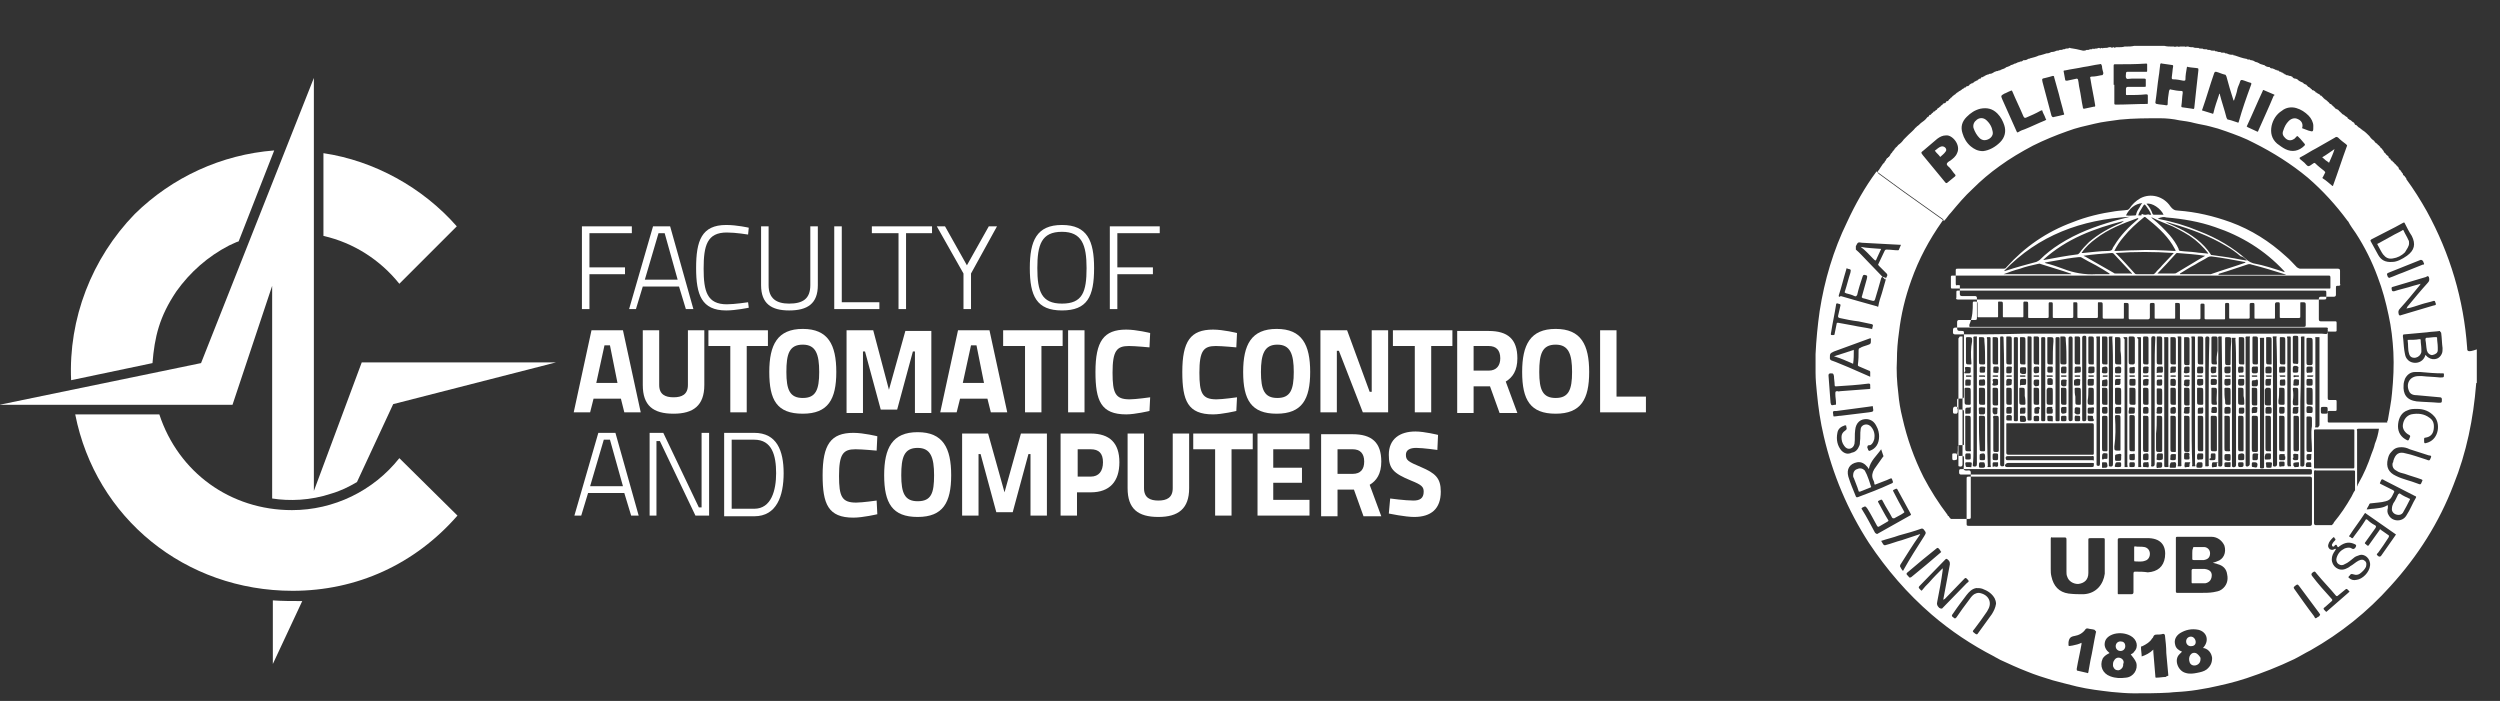 <?xml version="1.0" encoding="utf-8"?>
<!-- Generator: Adobe Illustrator 19.2.1, SVG Export Plug-In . SVG Version: 6.00 Build 0)  -->
<svg version="1.1" id="Layer_1" xmlns="http://www.w3.org/2000/svg" xmlns:xlink="http://www.w3.org/1999/xlink" x="0px" y="0px"
	 viewBox="0 0 365.6 102.5" style="enable-background:new 0 0 365.6 102.5;" xml:space="preserve">
<rect x="0" y="0" width="365.6" height="102.5" fill="#333333" stroke="none"/>
<style type="text/css">
	.st0{fill-rule:evenodd;clip-rule:evenodd;fill:#FFFFFF;}
	.st1{fill:#FFFFFF;}
</style>
<g>
	<ellipse transform="matrix(0.784 -0.621 0.621 0.784 47.35 212.171)" class="st0" cx="328.6" cy="38" rx="0" ry="0"/>
	<path class="st0" d="M273.9,37.8c0.4,0.4,0.4,0.4,0.6-0.1c0.2-0.4,0.4-0.9,0.6-1.3c-1-0.1-2-0.1-3-0.3
		C272.8,36.6,273.3,37.2,273.9,37.8z"/>
	<path class="st0" d="M271.1,51.3c0-0.1,0-0.2-0.1-0.1c-0.9,0.3-1.8,0.6-2.8,0.9c1,0.3,1.9,0.7,2.8,1.1
		C271.1,52.5,271.1,51.9,271.1,51.3z"/>
	<path class="st0" d="M273,69.4c-0.1-0.2-0.2-0.4-0.3-0.6c-0.3-0.3-0.7-0.4-1.1-0.2c-0.4,0.1-0.6,0.5-0.6,0.9c0,0.1,0,0.3,0.1,0.4
		c0.2,0.6,0.5,1.2,0.7,1.9c0,0.1,0.1,0.1,0.2,0.1c0.5-0.2,1-0.4,1.5-0.6c0.1,0,0.2-0.1,0.1-0.2C273.4,70.4,273.2,69.9,273,69.4z"/>
	<path class="st0" d="M321.1,93.9c0-0.4-0.3-0.8-0.7-0.8c-0.4,0-0.7,0.3-0.7,0.7c0,0.4,0.3,0.7,0.7,0.7
		C320.8,94.5,321.1,94.3,321.1,93.9z"/>
	<path class="st0" d="M310.1,93.8c-0.4,0-0.7,0.3-0.7,0.7c0,0.4,0.3,0.7,0.7,0.7c0.4,0,0.7-0.3,0.7-0.7
		C310.8,94,310.5,93.8,310.1,93.8z"/>
	<path class="st0" d="M321.1,95.5c-0.3-0.1-0.6,0-0.8,0.3c-0.2,0.3-0.2,0.7-0.1,1c0.1,0.4,0.5,0.6,0.9,0.5c0.4-0.1,0.7-0.4,0.7-0.9
		c0-0.1,0-0.1,0-0.2C321.7,96,321.4,95.6,321.1,95.5z"/>
	<path class="st0" d="M310,96.2c-0.4-0.1-0.7,0.1-0.9,0.5c-0.1,0.2-0.1,0.4-0.1,0.6c0,0.3,0.3,0.7,0.6,0.7c0.3,0.1,0.6-0.1,0.8-0.4
		c0.1-0.2,0.1-0.3,0.1-0.5C310.7,96.7,310.4,96.3,310,96.2z"/>
	<path class="st0" d="M352.3,72.9c-0.4-0.2-0.9-0.4-1.3-0.7c-0.1-0.1-0.2,0-0.3,0.1c-0.2,0.4-0.4,0.9-0.7,1.3
		c-0.1,0.2-0.2,0.5-0.2,0.7c-0.1,0.5,0.3,1,1,1c0.3,0,0.6-0.2,0.7-0.5c0.3-0.5,0.6-1.1,0.9-1.7C352.5,73,352.4,72.9,352.3,72.9z"/>
	<path class="st0" d="M354.7,49.7c0.1,0.5,0.1,1,0.2,1.5c0,0.1,0.1,0.2,0.1,0.3c0.2,0.3,0.5,0.5,0.8,0.4c0.4-0.1,0.7-0.3,0.7-0.7
		c0-0.1,0-0.3,0-0.4c0,0,0,0,0,0c0-0.5-0.1-0.9-0.1-1.4c0-0.1-0.1-0.1-0.2-0.1c-0.5,0-0.9,0.1-1.4,0.1
		C354.7,49.5,354.7,49.5,354.7,49.7z"/>
	<path class="st0" d="M352.3,35.6c0-0.2,0-0.4-0.1-0.5c-0.2-0.5-0.5-0.9-0.7-1.4c-0.1-0.1-0.1-0.1-0.2,0c-0.5,0.3-1,0.5-1.5,0.8
		c-0.7,0.4-1.3,0.7-2,1.1c-0.1,0-0.2,0.1-0.1,0.2c0.3,0.5,0.5,1,0.8,1.4c0.4,0.5,0.8,0.7,1.4,0.6c0.7-0.1,1.3-0.4,1.8-0.9
		C352,36.4,352.3,36,352.3,35.6z"/>
	<path class="st0" d="M354,49.7c0-0.1-0.1-0.1-0.2-0.1c-0.5,0.1-1.1,0.1-1.6,0.1c-0.1,0-0.1,0-0.1,0.1c0.1,0.6,0,1.3,0.2,1.9
		c0.1,0.5,0.5,0.7,1,0.6c0.4-0.1,0.7-0.4,0.8-0.8c0-0.1,0-0.3,0-0.4c0,0,0,0,0,0C354.1,50.6,354,50.2,354,49.7z"/>
	<path class="st0" d="M360.8,50.9c-0.5-7.1-2.5-13.8-5.9-20c-0.9-1.6-1.9-3.2-3-4.7c0,0,0-0.1,0-0.1c-0.1-0.1-0.2-0.3-0.3-0.4
		c-0.1,0-0.1,0-0.1-0.1c0,0,0,0,0,0c-0.1,0-0.1-0.1-0.1-0.2c-0.1-0.1-0.2-0.2-0.2-0.3c-0.1,0-0.1,0-0.1-0.1
		c-0.1-0.1-0.1-0.2-0.2-0.2c-0.1,0-0.1-0.1-0.1-0.2c0-0.1-0.1-0.1-0.1-0.2c-0.1,0-0.1,0-0.1-0.1c0,0-0.1-0.1-0.1-0.1
		c-0.1,0-0.1,0-0.1-0.1c0,0-0.1-0.1-0.1-0.1c-0.1,0-0.1,0-0.1-0.1c-0.1-0.1-0.1-0.1-0.2-0.2c-0.1,0-0.1,0-0.1-0.1c0,0,0-0.1-0.1-0.1
		c-0.1,0-0.2-0.1-0.2-0.2c0,0,0-0.1-0.1-0.1c-0.1-0.1-0.2-0.1-0.2-0.3c0,0-0.1-0.1-0.1-0.1c-0.1-0.1-0.3-0.2-0.3-0.3
		c-0.1-0.1-0.1-0.1-0.2-0.2c-0.1,0-0.1-0.1-0.1-0.2c-0.1-0.1-0.2-0.2-0.3-0.4c-0.1,0-0.2-0.1-0.2-0.2c-0.1-0.1-0.2-0.2-0.3-0.3
		c-0.1,0-0.1-0.1-0.1-0.1c0,0-0.1-0.1-0.1-0.1c-0.2-0.1-0.3-0.2-0.4-0.4l0,0c-0.3-0.2-0.5-0.4-0.7-0.7c-0.3-0.3-0.6-0.6-0.9-0.8
		c-0.1,0-0.1,0-0.1-0.1v0c-0.1,0-0.1-0.1-0.2-0.1c-0.1-0.1-0.1-0.1-0.2-0.2c-0.1,0-0.2-0.1-0.3-0.2c-0.1-0.1-0.1-0.1-0.2-0.2
		c-0.2,0-0.3-0.2-0.3-0.3c0,0-0.1-0.1-0.1-0.1c-0.1,0-0.1-0.1-0.2-0.1c-0.1-0.1-0.1-0.1-0.2-0.2c-0.1,0-0.1-0.1-0.2-0.1
		c0,0-0.1,0-0.1-0.1c-0.1,0-0.2-0.1-0.2-0.2c0,0-0.1-0.1-0.1-0.1c-0.1,0-0.1-0.1-0.2-0.1c-0.1-0.1-0.2-0.2-0.4-0.3
		c-0.1,0-0.1,0-0.1-0.1c0,0-0.1,0-0.1-0.1c-0.1,0-0.1,0-0.1-0.1c0,0-0.1,0-0.1-0.1c-0.1,0-0.2-0.1-0.2-0.2c-0.1,0-0.1-0.1-0.2-0.1
		c-0.1,0-0.1-0.1-0.2-0.1c0,0,0,0,0,0c-0.1,0-0.1,0-0.1-0.1c0,0-0.1-0.1-0.1-0.1c-0.1,0-0.1,0-0.1-0.1c0,0-0.1,0-0.1-0.1
		c-0.1,0-0.1,0-0.1-0.1c0,0,0,0,0,0c-0.1,0-0.1,0-0.1-0.1c0,0,0,0,0,0c-0.1,0-0.1-0.1-0.2-0.1c0,0,0,0,0,0c-0.1,0-0.1,0-0.1-0.1
		c0,0,0,0,0,0c-0.1,0-0.1,0-0.1-0.1c-0.1-0.1-0.2-0.1-0.2-0.2c-0.1,0-0.1,0-0.1-0.1c0,0,0,0,0,0c-0.1,0-0.2-0.1-0.3-0.2c0,0,0,0,0,0
		c-0.1,0-0.1,0-0.1-0.1c0,0,0,0,0,0c-0.1,0-0.1,0-0.1-0.1c0,0,0,0,0,0c-0.1,0-0.1,0-0.1-0.1c0,0,0,0,0,0c-0.1,0-0.1,0-0.1-0.1
		c0,0-0.1,0-0.1-0.1c-0.1,0-0.2,0-0.2-0.1c0,0-0.1-0.1-0.1-0.1c-0.2-0.1-0.4-0.2-0.5-0.3c0,0,0,0,0,0c-0.1,0-0.1,0-0.1-0.1
		c-0.1-0.1-0.2-0.1-0.3-0.2c-0.1,0-0.2,0-0.2-0.1c0,0-0.1-0.1-0.1-0.1c-0.1,0-0.1,0-0.1-0.1c-0.1-0.1-0.2-0.1-0.3-0.2
		c-0.1,0-0.1,0-0.1-0.1c0,0,0,0,0,0c-0.1,0-0.1,0-0.1-0.1c0,0-0.1,0-0.1-0.1c-0.2-0.1-0.4-0.1-0.5-0.3c0,0,0,0,0,0
		c-0.2-0.1-0.5-0.2-0.6-0.3c0,0-0.1,0-0.1-0.1c-0.1,0-0.1,0-0.1-0.1c-0.1,0-0.2-0.1-0.3-0.1c-0.2,0-0.4-0.1-0.5-0.3
		c-0.1,0-0.2-0.1-0.3-0.1c-0.1,0-0.2,0-0.3-0.1c0,0-0.1,0-0.1,0c-0.1,0-0.2,0-0.2-0.1c0,0-0.1,0-0.1,0c-0.1,0-0.1,0-0.1-0.1
		c-0.1,0-0.2-0.1-0.2-0.1c-0.1,0-0.1,0-0.1-0.1c0,0-0.1,0-0.1,0c-0.1,0-0.1,0-0.1-0.1c0,0-0.1,0-0.1,0c-0.1,0-0.3-0.1-0.3-0.2
		c0,0-0.1,0-0.1,0c-0.1,0-0.2,0-0.2-0.1c0,0-0.1,0-0.1,0c-0.1,0-0.1,0-0.2-0.1c-0.1,0-0.2-0.1-0.3-0.1c-0.1,0-0.3,0-0.4-0.2
		c0,0-0.1,0-0.1,0c-0.2,0-0.5-0.1-0.7-0.3c0,0-0.1,0-0.1,0c-0.2-0.1-0.5-0.1-0.7-0.3c-0.1,0-0.1,0-0.2-0.1c-0.2,0-0.4-0.1-0.5-0.2
		c-0.1,0-0.2-0.1-0.4-0.1c-0.1,0-0.1,0-0.2-0.1c-0.1,0-0.1,0-0.2,0c-0.1,0-0.2,0-0.2-0.1c0,0-0.1,0-0.1,0c-0.6-0.1-1.1-0.3-1.7-0.5
		c0,0-0.1,0-0.1,0c-0.1,0-0.1,0-0.1-0.1c0,0-0.1,0-0.1,0c0,0-0.1,0-0.1,0c0,0-0.1,0-0.1,0c-0.2,0-0.5-0.1-0.7-0.2c0,0-0.1,0-0.1,0
		c-0.1,0-0.1,0-0.2-0.1c-0.1,0-0.2,0-0.3,0c-0.1,0-0.2,0-0.3-0.1c0,0-0.1,0-0.1,0c-0.1,0-0.3,0-0.4-0.1c0,0-0.1,0-0.1,0
		c-0.1,0-0.2,0-0.2-0.1c0,0-0.1,0-0.1,0c0,0-0.1,0-0.1,0c0,0-0.1,0-0.1,0c-0.1,0-0.3,0-0.4-0.1c0,0-0.1,0-0.1,0
		c-0.1,0-0.3,0-0.4-0.1c-0.1,0-0.1,0-0.2,0c-0.2,0-0.3,0-0.4-0.1c-0.1,0-0.1,0-0.2,0c-0.2,0-0.3,0-0.4-0.1c-0.1,0-0.1,0-0.2,0
		c-0.2,0-0.4,0-0.6-0.1c0,0-0.1,0-0.1,0c-0.2,0-0.4,0-0.6-0.1c-0.1,0-0.2,0-0.2,0c-0.1,0-0.2,0.1-0.3,0c0,0-0.1,0-0.1,0
		c-0.1,0-0.2,0-0.3,0c-0.1,0-0.2,0-0.3,0c-0.1,0-0.2,0.1-0.3,0c-0.1,0-0.1,0-0.2,0c-0.1,0-0.3,0.1-0.4,0c-0.1,0-0.2,0-0.3,0
		c-0.4,0-0.7,0-1.1-0.1c-1.5,0-3,0-4.4,0c-0.4,0.1-0.8,0.1-1.2,0.1c-0.1,0-0.1,0-0.2,0c-0.3,0.1-0.6,0.1-1,0.1c-0.1,0-0.2,0-0.3,0
		c-0.1,0.1-0.2,0.1-0.3,0c0,0-0.1,0-0.1,0c-0.1,0.1-0.2,0.1-0.3,0c-0.1,0-0.2,0-0.3,0c-0.2,0.1-0.4,0.1-0.6,0.1c-0.1,0-0.1,0-0.2,0
		c-0.1,0.1-0.1,0.1-0.2,0c0,0-0.1,0-0.1,0c-0.1,0.1-0.2,0.1-0.3,0c0,0-0.1,0-0.1,0c-0.2,0.1-0.3,0.1-0.5,0.1c0,0-0.1,0-0.1,0
		c0,0.1-0.1,0.1-0.2,0c0,0-0.1,0-0.1,0c0,0.1-0.1,0.1-0.2,0.1c-0.1,0-0.1,0-0.2,0c-0.1,0.1-0.2,0.1-0.4,0.1c0,0-0.1,0-0.1,0
		c-0.1,0.1-0.3,0.1-0.4,0.1c0,0-0.1,0-0.1,0C303,7,302.8,7.1,302.7,7c0,0-0.1,0-0.1,0c-0.1,0.1-0.2,0.1-0.4,0.1c0,0-0.1,0-0.1,0
		c-0.1,0.1-0.2,0.1-0.3,0.1c0,0-0.1,0-0.1,0c-0.1,0.1-0.2,0.1-0.4,0.1c0,0-0.1,0-0.1,0c-0.1,0.1-0.2,0.1-0.3,0.1c0,0-0.1,0-0.1,0
		c-0.2,0.1-0.5,0.2-0.7,0.2c0,0-0.1,0-0.1,0c-0.2,0.1-0.4,0.2-0.6,0.2c0,0-0.1,0-0.1,0c-0.3,0.1-0.6,0.2-1,0.3c0,0-0.1,0-0.1,0
		c-0.4,0.2-0.8,0.3-1.2,0.4c-0.1,0-0.2,0.1-0.3,0.1c0,0-0.1,0-0.1,0c-0.1,0.1-0.3,0.2-0.5,0.2c-0.1,0-0.1,0-0.2,0
		c-0.1,0.1-0.2,0.2-0.4,0.2c0,0-0.1,0-0.1,0c-0.1,0.1-0.1,0.1-0.2,0.1c0,0-0.1,0-0.1,0c-0.1,0.1-0.2,0.1-0.4,0.2c0,0-0.1,0-0.1,0
		c-0.1,0.1-0.2,0.1-0.4,0.2c0,0-0.1,0-0.1,0c-0.2,0.2-0.4,0.2-0.6,0.3c-0.1,0-0.2,0.1-0.2,0.1c-0.1,0.1-0.2,0.1-0.4,0.2
		c-0.1,0-0.2,0.1-0.3,0.1c-0.1,0.1-0.1,0.1-0.2,0.1c0,0-0.1,0-0.1,0c-0.1,0.1-0.2,0.1-0.3,0.1c-0.1,0-0.2,0.1-0.3,0.1
		c-0.2,0.1-0.4,0.3-0.7,0.3c0,0-0.1,0-0.1,0c-0.1,0.1-0.1,0.1-0.2,0.1c-0.1,0-0.2,0.1-0.3,0.1c-0.1,0.1-0.1,0.1-0.2,0.1c0,0,0,0,0,0
		c0,0.1-0.1,0.1-0.1,0.1c0,0-0.1,0-0.1,0c0,0.1-0.1,0.1-0.2,0.1c0,0-0.1,0-0.1,0.1c0,0.1-0.1,0.1-0.2,0.1c-0.1,0.1-0.2,0.1-0.3,0.2
		c0,0.1-0.1,0.1-0.2,0.1c0,0,0,0,0,0c-0.1,0.1-0.1,0.1-0.2,0.1c0,0-0.1,0.1-0.1,0.1c-0.1,0.1-0.1,0.1-0.2,0.1c0,0,0,0,0,0
		c0,0.1-0.1,0.1-0.2,0.1c-0.1,0.1-0.2,0.1-0.3,0.2c0,0.1-0.1,0.1-0.1,0.1c0,0,0,0,0,0c0,0.1-0.1,0.1-0.2,0.1c-0.1,0-0.2,0.1-0.2,0.1
		c0,0.1-0.1,0.1-0.2,0.1c0,0,0,0,0,0c-0.1,0.1-0.2,0.2-0.3,0.2c0,0,0,0,0,0c-0.2,0.2-0.4,0.3-0.6,0.4c0,0,0,0,0,0
		c0,0.1-0.1,0.1-0.1,0.1c-0.1,0-0.1,0.1-0.2,0.1c0,0.1-0.1,0.1-0.1,0.1c0,0,0,0,0,0c0,0.1-0.1,0.1-0.1,0.1c-0.1,0.1-0.3,0.2-0.4,0.3
		c0,0.1-0.1,0.1-0.1,0.1c0,0,0,0,0,0c0,0.1-0.1,0.1-0.1,0.1c0,0-0.1,0-0.1,0.1c0,0.1,0,0.1-0.1,0.1c0,0-0.1,0-0.1,0.1
		c0,0.1-0.1,0.1-0.1,0.1c0,0,0,0,0,0c0,0.1-0.1,0.1-0.2,0.1c0,0-0.1,0-0.1,0.1c0,0.1-0.1,0.1-0.1,0.1c0,0,0,0,0,0
		c0,0.1-0.1,0.1-0.2,0.1c-0.1,0-0.1,0.1-0.2,0.1c0,0.1-0.1,0.2-0.2,0.2c0,0-0.1,0.1-0.1,0.1c0,0.1-0.1,0.1-0.1,0.1
		c-0.1,0.1-0.2,0.2-0.4,0.3c0,0.1-0.1,0.2-0.2,0.2c0,0-0.1,0.1-0.1,0.1c0,0.1-0.1,0.1-0.2,0.1c0,0-0.1,0.1-0.1,0.1
		c0,0.1,0,0.1-0.1,0.1c-0.1,0.1-0.1,0.1-0.2,0.2c0,0.1-0.1,0.1-0.2,0.1c0,0-0.1,0.1-0.1,0.1c0,0.1-0.1,0.2-0.2,0.2
		c0,0-0.1,0.1-0.1,0.1c-0.2,0.3-0.6,0.6-0.9,0.8c-0.2,0.2-0.4,0.4-0.6,0.5c0,0.1-0.1,0.1-0.2,0.2l0,0c-0.3,0.4-0.7,0.7-1,1
		c-0.2,0.2-0.5,0.5-0.7,0.7c-0.2,0.3-0.5,0.6-0.8,0.8c-0.1,0.1-0.2,0.3-0.4,0.4c0,0.1,0,0.1-0.1,0.1c0,0,0,0,0,0
		c0,0.1-0.1,0.2-0.2,0.3c0,0,0,0.1-0.1,0.1c0,0.1-0.1,0.1-0.1,0.2c-0.1,0.1-0.1,0.1-0.2,0.2c0,0.1-0.1,0.1-0.1,0.2
		c0,0,0,0.1-0.1,0.1c0,0.1-0.1,0.2-0.2,0.2c0,0,0,0,0,0c0,0.1,0,0.1-0.1,0.1c0,0-0.1,0.1-0.1,0.1c0,0.1-0.1,0.1-0.1,0.2
		c0,0,0,0.1-0.1,0.1c0,0.1-0.1,0.1-0.1,0.2c0,0,0,0.1-0.1,0.1c0,0.1,0,0.1-0.1,0.1c-0.2,0.3-0.4,0.6-0.6,0.9c0,0.1,0,0.1-0.1,0.1
		c0,0.1-0.1,0.1-0.1,0.2c0,0.1,0,0.1,0,0.2l0,0l0,0c0,0,0.1,0,0.1,0.1c1.2,0.9,2.5,1.8,3.7,2.7c2,1.4,3.9,2.8,5.9,4.2
		c0.4-0.4,0.6-0.8,1-1.2c1-1.2,2-2.4,3.2-3.5c1.2-1.2,2.5-2.3,3.9-3.3c1.5-1.1,3.2-2.1,4.9-3c1.6-0.8,3.3-1.5,5-2.1
		c1.3-0.5,2.7-0.8,4-1.1c1.2-0.3,2.4-0.4,3.7-0.6c2-0.2,3.9-0.2,5.9-0.2c0.9,0,1.9,0.1,2.8,0.3c0.7,0.1,1.5,0.2,2.2,0.4
		c0.8,0.2,1.6,0.3,2.3,0.5c0.8,0.2,1.5,0.4,2.3,0.7c1.4,0.5,2.8,1,4.1,1.7c2.8,1.4,5.5,3.1,7.9,5.1c2.2,1.9,4.1,4,5.8,6.3
		c0,0,0.1,0.1,0.1,0.1c0,0,0,0,0,0c0.3,0.6,0.7,1.1,1.1,1.7c1.3,2,2.4,4.2,3.2,6.4c0.7,1.8,1.2,3.7,1.6,5.6c0.4,1.8,0.6,3.6,0.7,5.4
		c0.1,2,0,4-0.2,6c-0.1,1.3-0.4,2.6-0.6,3.9c0,0.1-0.1,0.2-0.1,0.2c0,0.1,0,0.1,0,0.2c-1.3,0-2.5,0-3.8,0c-1.5,0-3,0-4.6,0
		c-0.2,0-0.3,0-0.3-0.2c0-0.4,0-0.8,0-1.2c0-0.2,0-0.3,0.2-0.3c0.3,0,0.6,0,0.9,0c0.1,0,0.2,0,0.2-0.2c0-0.4,0-0.8,0-1.2
		c0-0.2-0.1-0.2-0.2-0.2c-0.3,0-0.5,0-0.8,0c-0.2,0-0.3,0-0.3-0.3c0-1.3,0-2.5,0-3.8c0-1.9,0-3.7,0-5.6c0-0.2,0-0.4,0.3-0.3
		c0.3,0,0.5,0,0.8,0c0.2,0,0.2-0.1,0.2-0.2c0-0.4,0-0.8,0-1.1c0-0.2-0.1-0.2-0.2-0.2c-0.7,0-1.4,0-2.1,0c-0.2,0-0.3-0.1-0.3-0.3
		c0-1,0-2,0-3c0-0.2,0.1-0.3,0.3-0.3c0.6,0,1.3,0,1.9,0c0.2,0,0.3-0.1,0.3-0.3c0-0.3,0-0.6,0-0.9c0-0.4,0-0.4,0.4-0.4
		c0.2,0,0.3-0.1,0.2-0.3c0-0.6,0-1.3,0-1.9c0-0.2-0.1-0.3-0.3-0.3c-1.8,0-3.7,0-5.5,0c-0.2,0-0.3-0.1-0.5-0.2
		c-0.5-0.5-1-1.1-1.6-1.6c-2.4-2.2-5.1-3.9-8.1-5c-2.5-0.9-5-1.5-7.7-1.7c-0.5,0-0.8-0.2-1.1-0.6c-1-1.5-2.9-2-4.4-1.2
		c-0.7,0.4-1.2,0.9-1.6,1.5c-0.1,0.1-0.2,0.2-0.3,0.2c-0.6,0.1-1.2,0.1-1.8,0.2c-2.1,0.3-4.2,0.8-6.2,1.6c-3.8,1.4-7,3.6-9.7,6.6
		c-0.1,0.2-0.3,0.2-0.5,0.2c-2.2,0-4.4,0-6.6,0c-0.2,0-0.3,0-0.3,0.2c0,0.7,0,1.3,0,2c0,0.2,0.1,0.3,0.2,0.2c0.1,0,0.1,0,0.2,0
		c0.2,0,0.3,0.1,0.2,0.2c0,0.4,0,0.7,0,1.1c0,0.2,0.1,0.3,0.3,0.3c0.6,0,1.2,0,1.9,0c0.2,0,0.3,0.1,0.3,0.3c0,1,0,1.9,0,2.9
		c0,0.3-0.1,0.3-0.3,0.3c-0.8,0-1.5,0-2.3,0c-0.2,0-0.3,0.1-0.3,0.3c0,0.2,0,0.4,0,0.6c0,0.7,0,0.7,0.7,0.7c0.3,0,0.3,0.1,0.3,0.3
		c0,1.8,0,3.6,0,5.4c0,1.3,0,2.6,0,3.9c0,0.2-0.1,0.3-0.3,0.3c-0.2,0-0.3,0-0.5,0c-0.1,0-0.2,0-0.2,0.2c0,0.4,0,0.8,0,1.2
		c0,0.1,0,0.2,0.2,0.2c0.2,0,0.4,0,0.5,0c0.2,0,0.3,0.1,0.3,0.3c0,0.7,0,1.5,0,2.2c0,0.8,0,1.7,0,2.5c0,0.2,0,0.2-0.2,0.2
		c-0.1,0-0.3,0-0.4,0c-0.3,0-0.3,0.1-0.3,0.3c0,0.2,0,0.3,0,0.5c0,0.2-0.1,0.5,0,0.7c0.1,0.2,0.5,0,0.7,0.1c0,0,0,0,0,0
		c0.2,0,0.2,0.1,0.2,0.2c0,0.4,0,0.8,0,1.1c0,0.2-0.1,0.6,0,0.7c0.2,0.2,0.5,0.1,0.7,0.1c0.2,0,0.3,0.1,0.3,0.3c0,2.2,0,4.3,0,6.5
		c0,0.2,0,0.3-0.3,0.3c-0.9,0-1.8,0-2.6,0c0,0-0.1-0.1-0.1-0.1c-0.1-0.1-0.2-0.2-0.2-0.3c-0.1,0-0.2-0.1-0.2-0.2
		c-1.3-1.7-2.5-3.6-3.5-5.5c-1.4-2.8-2.4-5.6-3.1-8.7c-0.3-1.2-0.5-2.4-0.6-3.6c-0.2-1.6-0.3-3.3-0.2-4.9c0-1.3,0.1-2.6,0.3-4
		c0.3-2.6,0.9-5.1,1.8-7.6c1.1-3.1,2.6-5.9,4.5-8.6c0.1-0.1,0.1-0.2,0.2-0.3c-2-1.4-3.9-2.8-5.9-4.2c-1.2-0.9-2.5-1.8-3.7-2.7
		c0,0-0.1,0-0.1-0.1l0,0l0,0c0,0-0.1,0-0.1,0c-1.7,2.3-3.1,4.8-4.3,7.4c-2,4.1-3.3,8.5-4,13c-0.3,2.1-0.5,4.2-0.6,6.3
		c0,0.9,0,1.8,0,2.7c0,1,0.1,2,0.2,3c0.2,2.1,0.5,4.2,1,6.3c1.3,5.6,3.5,10.8,6.6,15.6c2.6,3.9,5.6,7.4,9.2,10.5
		c2.8,2.4,5.8,4.4,9.1,6.1c0.3,0.2,0.6,0.3,0.9,0.5c1.3,0.6,2.6,1.2,3.9,1.7c1.2,0.5,2.5,0.9,3.8,1.3c1.1,0.3,2.3,0.6,3.5,0.9
		c1.7,0.4,3.4,0.6,5.1,0.8c1.1,0.1,2.2,0.2,3.2,0.2c1.7,0,3.4,0,5.2-0.1c0.8-0.1,1.6-0.1,2.5-0.2c1.1-0.1,2.2-0.3,3.3-0.5
		c1.9-0.4,3.7-0.8,5.5-1.4c2.4-0.8,4.7-1.7,7-2.8c0.8-0.4,1.6-0.9,2.4-1.3c4.4-2.5,8.3-5.6,11.7-9.4c4-4.4,7.1-9.3,9.2-14.8
		c1.9-4.7,2.9-9.7,3.3-14.7c0-0.1,0-0.2,0.1-0.2c0-1.6,0-3.3,0-4.9C360.8,51.6,360.8,51.3,360.8,50.9z M286.2,22.4
		c-0.2,0.5-0.6,0.8-1,1.1c-0.2,0.1-0.5,0.3-0.5,0.5c0,0.2,0.3,0.4,0.4,0.5c0.3,0.3,0.5,0.7,0.8,1c0.1,0.1,0.1,0.2,0,0.3
		c-0.4,0.3-0.7,0.6-1.1,0.9c-0.1,0.1-0.2,0.1-0.3,0c-1.1-1.3-2.2-2.7-3.3-4c-0.3-0.4-0.3-0.4,0.1-0.7c0.7-0.6,1.3-1.1,2-1.7
		c0.4-0.3,0.8-0.5,1.3-0.5C285.5,19.7,286.8,21.2,286.2,22.4z M292.5,20.8c-0.7,0.7-1.6,1.2-2.5,1.3c-0.8,0-1.3-0.3-1.8-0.7
		c-0.6-0.5-1-1.2-1.2-1.9c-0.3-0.9-0.1-1.7,0.6-2.4c0.6-0.6,1.2-1,2-1.2c1-0.2,1.8,0,2.5,0.7c0.5,0.5,0.8,1.1,1,1.7
		C293.4,19.2,293.2,20.1,292.5,20.8z M299.1,17.6c-1,0.4-2,0.9-3,1.3c-0.3,0.1-0.6,0.2-0.9,0.4c-0.2,0.1-0.2,0.1-0.3-0.1
		c-0.7-1.6-1.4-3.1-2.1-4.7c-0.2-0.5-0.2-0.5,0.3-0.8c0.3-0.1,0.6-0.3,0.9-0.4c0.2-0.1,0.2-0.1,0.3,0.1c0.5,1.2,1.1,2.4,1.6,3.6
		c0.1,0.2,0.2,0.3,0.4,0.2c0.7-0.3,1.4-0.6,2.1-1c0.2-0.1,0.3-0.1,0.3,0.1c0.1,0.3,0.3,0.6,0.4,0.9c0,0,0,0.1,0.1,0.2
		C299.3,17.5,299.2,17.5,299.1,17.6z M301.7,16.8c-0.4,0.1-0.8,0.2-1.3,0.3c-0.2,0.1-0.3,0-0.4-0.2c-0.4-1.6-0.9-3.3-1.3-4.9
		c-0.1-0.5-0.1-0.5,0.4-0.6c0.4-0.1,0.8-0.2,1.1-0.3c0.2,0,0.2,0.1,0.2,0.2c0.2,0.8,0.5,1.7,0.7,2.5c0.2,0.9,0.5,1.8,0.7,2.7
		C301.9,16.7,301.9,16.8,301.7,16.8z M307.3,11c-0.5,0.1-0.9,0.2-1.4,0.2c-0.2,0-0.3,0.1-0.2,0.3c0.2,1.3,0.5,2.6,0.7,3.9
		c0,0.2,0,0.2-0.2,0.2c-0.5,0.1-1,0.2-1.4,0.3c-0.2,0-0.2-0.1-0.2-0.2c-0.2-0.9-0.3-1.9-0.5-2.8c-0.1-0.4-0.1-0.8-0.2-1.2
		c0-0.1-0.1-0.2-0.2-0.2c-0.5,0.1-0.9,0.2-1.4,0.3c-0.2,0-0.3,0-0.3-0.2c-0.1-0.4-0.1-0.7-0.2-1.1c-0.1-0.2,0.1-0.2,0.2-0.2
		c0.9-0.2,1.8-0.3,2.7-0.5c0.8-0.1,1.5-0.3,2.3-0.4c0.3-0.1,0.3,0,0.4,0.3c0,0.3,0.1,0.6,0.2,1C307.5,11,307.5,11,307.3,11z
		 M314,15.2c-1.5,0-3.1,0.1-4.6,0.1c-0.2,0-0.2-0.1-0.2-0.2c0-0.9,0-1.8,0-2.7c0,0-0.1,0-0.1,0c0-0.9,0-1.8,0-2.8
		c0-0.2,0.1-0.2,0.2-0.2c1.5,0,3,0,4.5-0.1c0.2,0,0.2,0,0.2,0.2c0,0.3,0,0.6,0,0.8c0,0.2,0,0.2-0.2,0.2c-0.9,0-1.7,0-2.6,0
		c-0.2,0-0.3,0-0.3,0.3c0,0.2-0.1,0.5,0.1,0.7c0.1,0.1,0.4,0,0.7,0c0.6,0,1.3,0,1.9,0c0.2,0,0.2,0.1,0.2,0.2c0,0.3,0,0.5,0,0.8
		c0,0.2,0,0.2-0.2,0.2c-0.8,0-1.6,0-2.4,0c-0.2,0-0.3,0.1-0.3,0.3c0,0.2,0,0.4,0,0.7c0,0.2,0,0.2,0.2,0.2c0.9,0,1.8,0,2.7-0.1
		c0.2,0,0.3,0,0.3,0.2c0,0.3,0,0.6,0,0.9C314.1,15.2,314.1,15.2,314,15.2z M321.5,10.2c-0.1,0.9-0.2,1.8-0.3,2.7
		c-0.1,0.9-0.2,1.8-0.3,2.8c0,0.2-0.1,0.3-0.3,0.2c-0.5-0.1-0.9-0.1-1.4-0.2c-0.2,0-0.2-0.1-0.2-0.2c0.1-0.6,0.1-1.3,0.2-1.9
		c0-0.2,0-0.3-0.2-0.3c-0.5,0-1-0.1-1.5-0.2c-0.2-0.1-0.2,0-0.3,0.2c-0.1,0.6-0.2,1.3-0.2,1.9c0,0.2-0.1,0.2-0.2,0.2
		c-0.5-0.1-1-0.1-1.4-0.2c-0.1,0-0.2-0.1-0.2-0.2c0.2-1.3,0.3-2.6,0.5-3.9c0.1-0.5,0.1-1,0.2-1.6c0-0.2,0.1-0.3,0.3-0.2
		c0.5,0.1,0.9,0.1,1.4,0.2c0.2,0,0.2,0.1,0.2,0.2c-0.1,0.5-0.1,1-0.2,1.6c0,0.2,0,0.3,0.2,0.3c0.5,0,1,0.1,1.5,0.2
		c0.2,0,0.3,0,0.3-0.2c0-0.6,0.1-1.1,0.2-1.7c0-0.1,0.1-0.2,0.2-0.1c0.5,0.1,1,0.1,1.5,0.2C321.4,10,321.5,10.1,321.5,10.2z
		 M327.4,17.8c0,0.1-0.1,0.2-0.2,0.1c-0.4-0.1-0.8-0.3-1.3-0.4c-0.2,0-0.2-0.1-0.3-0.3c-0.3-1.2-0.7-2.3-1-3.5
		c-0.1,0-0.1,0.2-0.1,0.2c-0.3,0.9-0.6,1.7-0.8,2.6c0,0.1-0.1,0.2-0.2,0.1c-0.4-0.1-0.9-0.3-1.3-0.4c-0.2,0-0.2-0.1-0.1-0.3
		c0.6-1.7,1.1-3.5,1.7-5.2c0.1-0.2,0.1-0.2,0.3-0.2c0.4,0.1,0.8,0.3,1.2,0.4c0.2,0,0.2,0.1,0.3,0.3c0.3,1.1,0.6,2.2,1,3.4
		c0,0,0,0.1,0.1,0.1c0.2-0.6,0.4-1.1,0.5-1.7c0.1-0.4,0.3-0.7,0.4-1.1c0.1-0.2,0.1-0.2,0.3-0.2c0.4,0.1,0.8,0.3,1.2,0.4
		c0.1,0,0.2,0.1,0.1,0.3C328.5,14.3,327.9,16,327.4,17.8z M330,19.2c-0.4-0.2-0.9-0.4-1.3-0.6c-0.1-0.1-0.2-0.1-0.1-0.2
		c0.8-1.7,1.5-3.4,2.3-5.1c0-0.1,0.1-0.2,0.2-0.1c0.5,0.2,0.9,0.4,1.4,0.6c0.1,0,0.1,0,0.1,0.1c0,0.1,0,0.1-0.1,0.1
		c-0.7,1.7-1.5,3.4-2.2,5C330.2,19.3,330.2,19.3,330,19.2z M334.2,21.8c-0.4-0.2-0.8-0.5-1.2-0.8c-0.8-0.7-1-1.6-0.8-2.6
		c0.2-0.9,0.7-1.7,1.5-2.2c0.6-0.5,1.4-0.6,2.1-0.4c0.7,0.2,1.3,0.6,1.8,1.1c0.4,0.4,0.7,1,0.7,1.5c0,0.9,0,0.9-0.7,0.7
		c-0.3-0.1-0.5-0.2-0.8-0.3c-0.1,0-0.2-0.1-0.1-0.2c0.1-0.6-0.2-1-0.7-1.2c-0.4-0.2-0.9-0.1-1.3,0.3c-0.4,0.4-0.6,0.8-0.8,1.4
		c-0.2,0.5,0,0.8,0.3,1.1c0.4,0.4,0.9,0.4,1.3,0.1c0,0,0.1,0,0.1-0.1c0.2-0.1,0.2-0.3,0.4-0.3c0.1,0.1,0.2,0.2,0.4,0.4
		c0.2,0.2,0.4,0.5,0.6,0.7c0.1,0.1,0.1,0.2,0,0.3C336.2,22.1,335.2,22.3,334.2,21.8z M343.2,21.4c-0.7,1.9-1.3,3.8-2,5.7
		c0,0,0,0.1-0.1,0.1c-0.5-0.4-0.9-0.8-1.4-1.1c-0.1-0.1-0.1-0.1,0-0.2c0.1-0.2,0.2-0.4,0.3-0.6c0.1-0.1,0-0.2-0.1-0.3
		c-0.5-0.4-0.9-0.7-1.3-1.1c-0.1-0.1-0.2-0.1-0.3,0c0,0,0,0,0,0c-0.2,0.1-0.5,0.4-0.7,0.4c-0.2,0-0.4-0.3-0.6-0.5
		c-0.2-0.2-0.4-0.3-0.6-0.5c-0.1-0.1-0.2-0.2,0-0.3c0.8-0.4,1.5-0.9,2.3-1.3c0.9-0.5,1.9-1.1,2.8-1.6c0.1-0.1,0.2-0.1,0.4,0
		c0.4,0.4,0.8,0.7,1.2,1C343.2,21.2,343.3,21.3,343.2,21.4z M286.1,60.5c-0.5,0-0.5,0-0.5-0.5c0,0,0,0,0-0.1c0-0.4,0.2-0.5,0.6-0.4
		c0.1,0,0.1,0.1,0.1,0.2c0,0.2,0,0.4,0,0.6C286.2,60.4,286.2,60.5,286.1,60.5z M286.2,66.9c0,0.4,0,0.3-0.4,0.4
		c-0.2,0-0.3,0-0.3-0.3c0-0.2,0-0.3,0-0.5c0-0.1,0-0.2,0.2-0.2c0.1,0,0.2,0,0.2,0c0.3,0,0.3,0.1,0.3,0.5
		C286.2,66.9,286.2,66.9,286.2,66.9z M357,48.7c0.1,0.7,0.1,1.5,0.2,2.2c0,0.3,0,0.6-0.1,0.8c-0.4,1-1.6,1.1-2.3,0.3
		c0,0-0.1-0.1-0.1-0.1c-0.4,1.4-2,1.4-2.6,0.7c-0.4-0.4-0.4-0.9-0.5-1.4c-0.1-0.7-0.1-1.3-0.2-2c0-0.2,0-0.3,0.2-0.3
		c1.1-0.1,2.2-0.2,3.3-0.3c0.6-0.1,1.3-0.1,1.9-0.2C356.9,48.6,357,48.6,357,48.7z M355.2,40.5c0.1,0.4,0.1,0.6-0.2,0.9
		c-1,1.1-1.9,2.2-2.9,3.4c0,0-0.1,0.1-0.1,0.2c0,0,0,0-0.1,0.1c0,0,0.1,0,0.1,0c0.7-0.1,1.4-0.4,2.1-0.6c0.6-0.2,1.2-0.3,1.8-0.5
		c0.1,0,0.2,0,0.2,0.1c0.2,0.5,0.2,0.5-0.3,0.6c-1.6,0.5-3.1,0.9-4.7,1.4c-0.2,0.1-0.2,0-0.3-0.1c-0.1-0.4-0.1-0.6,0.2-0.9
		c1-1.1,1.9-2.2,2.8-3.3c0.1-0.1,0.1-0.2,0.2-0.3c-0.4,0.1-0.7,0.2-1.1,0.3c-0.9,0.3-1.9,0.5-2.8,0.8c-0.2,0-0.2,0-0.3-0.1
		c-0.1-0.5-0.1-0.5,0.3-0.6c1.6-0.5,3.1-0.9,4.7-1.4C355,40.3,355.1,40.4,355.2,40.5z M354.4,38.3c0,0.1,0.1,0.2,0.1,0.3
		c0,0.1-0.1,0.1-0.2,0.1c-1,0.4-2,0.8-3,1.2c-0.6,0.2-1.2,0.5-1.8,0.7c-0.1,0.1-0.2,0-0.3-0.1c-0.2-0.5-0.2-0.5,0.3-0.7
		c1.5-0.6,3-1.2,4.5-1.8C354.2,38,354.3,38.1,354.4,38.3z M347.8,37.3c-0.4-0.7-0.7-1.3-1.1-2c-0.1-0.2,0-0.2,0.1-0.3
		c1.2-0.6,2.3-1.2,3.5-1.8c0.4-0.2,0.7-0.4,1.1-0.6c0.2-0.1,0.2-0.1,0.3,0.1c0.3,0.6,0.6,1.2,1,1.8c0.6,1.2,0.4,2.1-0.7,2.9
		c-0.7,0.5-1.5,0.9-2.1,0.9C348.8,38.4,348.2,38,347.8,37.3z M344.9,62.7c1,0,2,0,3,0c-0.1,0.7-0.3,1.5-0.6,2.2
		c-0.1,0.5-0.3,1-0.5,1.5c-0.5,1.5-1.1,2.9-1.9,4.3c0,0.1-0.1,0.1-0.1,0.2c0,0.1-0.1,0.2-0.1,0.3c0-0.3,0-0.6,0-0.9
		c0-2.4,0-4.8,0-7.3C344.6,62.8,344.7,62.7,344.9,62.7z M287.6,70c0-0.2,0-0.3,0.3-0.3c16.6,0,33.3,0,49.9,0c0.2,0,0.3,0.1,0.3,0.3
		c0,2.2,0,4.4,0,6.6c0,0.2-0.1,0.3-0.3,0.3c-8.3,0-16.7,0-25,0c-8.3,0-16.6,0-24.9,0c-0.3,0-0.3-0.1-0.3-0.3
		C287.6,74.4,287.6,72.2,287.6,70z M338.2,53.1c0,0.2-0.1,0.3-0.3,0.3c-0.6,0-0.6,0-0.6-0.6c0-0.5,0-0.9,0-1.4c0-0.6,0-1.2,0-1.8
		c0-0.1,0-0.2,0.2-0.2c0.7,0,0.7,0,0.7,0.7C338.2,51,338.2,52,338.2,53.1z M338.1,65.9c0,0.1,0,0.2-0.2,0.2c-0.6,0-0.6,0-0.6-0.6
		c0-1.5,0-2.9,0-4.4c0-0.2,0.1-0.2,0.2-0.2c0.6,0,0.6,0,0.6,0.6c0,0.1,0,0.1,0,0.2c0,0.2,0,0.3,0,0.5c0,0,0,0,0,0.1
		C337.9,63.4,338.1,64.6,338.1,65.9z M338,59.2c-0.7,0-0.7,0-0.7-0.7c0-0.5,0-1.1,0-1.6c0-0.2,0-0.2,0.2-0.2c0.7,0,0.7,0,0.7,0.7
		c0,0.2,0,0.4,0,0.6c0,0.4,0,0.7,0,1.1C338.2,59.2,338.2,59.2,338,59.2z M338.2,59.9c0,0.5,0,0.5-0.5,0.5c-0.4,0-0.4,0-0.4-0.5
		c0-0.5,0-0.5,0.5-0.5C338.2,59.5,338.2,59.5,338.2,59.9z M337.3,55.9c0-0.5,0-0.5,0.4-0.5c0.5,0,0.5,0,0.5,0.5c0,0.5,0,0.5-0.5,0.5
		C337.3,56.4,337.3,56.4,337.3,55.9z M338.1,55.1c-0.1,0-0.2,0-0.3,0c-0.1,0-0.2,0-0.3,0c-0.1,0-0.1,0-0.1-0.1c0-0.1,0-0.1,0.1-0.1
		c0.2,0,0.4,0,0.7,0c0.1,0,0.1,0,0.1,0.1C338.2,55.1,338.2,55.1,338.1,55.1z M337.3,54.3c0-0.1,0-0.1,0-0.2c0-0.5,0-0.5,0.5-0.5
		c0,0,0.1,0,0.1,0c0.3,0,0.3,0,0.3,0.3c0,0.6,0,0.6-0.6,0.6C337.4,54.6,337.3,54.5,337.3,54.3z M337.3,67c0,0,0-0.1,0-0.1
		c0-0.5,0-0.5,0.5-0.5c0.2,0,0.3,0,0.2,0.2c0,0.1,0,0.2,0,0.2c0,0.5,0,0.5-0.5,0.5C337.4,67.3,337.3,67.2,337.3,67z M337.7,67.6
		c0.3,0,0.3,0,0.3,0.4c0,0.4,0.1,0.3-0.4,0.3c-0.4,0-0.4,0-0.4-0.4C337.3,67.6,337.3,67.6,337.7,67.6z M341.3,76.4
		c0,0.1-0.1,0.2-0.2,0.3c0,0-0.1,0.1-0.1,0.1c-0.8,0-1.6,0-2.3,0c-0.2,0-0.3-0.1-0.3-0.3c0-2.5,0-5,0-7.5c0-0.2,0.1-0.3,0.3-0.2
		c1.8,0,3.7,0,5.5,0c0.2,0,0.2,0.1,0.2,0.2c0,0.9,0,1.8,0,2.7c-0.1,0.1-0.1,0.2-0.2,0.3c-0.1,0.2-0.2,0.4-0.3,0.6
		C343.1,74,342.3,75.2,341.3,76.4z M344.1,62.8c0.2,0,0.2,0,0.2,0.2c0,1.8,0,3.5,0,5.3c0,0.2-0.1,0.2-0.2,0.2c-0.9,0-1.8,0-2.8,0
		c-0.9,0-1.8,0-2.7,0c-0.2,0-0.2,0-0.2-0.2c0-1.8,0-3.5,0-5.3c0-0.2,0.1-0.2,0.2-0.2C340.5,62.8,342.3,62.8,344.1,62.8z M339,62.5
		c-0.1,0-0.3,0-0.4,0c-0.1,0,0-0.2,0-0.2c0-2.1,0-4.2,0-6.4c0-2.1,0-4.2,0-6.4c0-0.1-0.1-0.2,0.1-0.2c0.2,0,0.3,0,0.5,0
		c0,0,0,0.1,0,0.1c0,0.1,0,0.1,0,0.2c0,4.2,0,8.4,0,12.6C339.1,62.3,339.1,62.4,339,62.5z M339.9,59.5c0.5,0,0.5,0,0.5,0.5
		c0,0.5,0,0.5-0.5,0.5c-0.5,0-0.5,0-0.5-0.5C339.4,59.5,339.4,59.5,339.9,59.5z M313.5,31.8c0.1-0.1,0.2-0.1,0.3,0
		c1.5,1.2,2.9,2.4,3.9,4c0.1,0.2,0.3,0.5,0.4,0.7c0.1,0.2,0.1,0.2-0.1,0.2c-1.9-0.1-3.8-0.2-5.7-0.1c-1,0-2,0.1-3.1,0.1
		c0.4-0.8,0.8-1.4,1.4-2.1C311.4,33.6,312.4,32.7,313.5,31.8z M312.8,31.9C312.8,31.9,312.8,31.9,312.8,31.9
		C312.8,31.9,312.8,32,312.8,31.9C312.8,32,312.8,32,312.8,31.9C312.8,32,312.8,31.9,312.8,31.9z M328.6,38.1
		C328.6,38.1,328.6,38.1,328.6,38.1C328.6,38.1,328.6,38.1,328.6,38.1L328.6,38.1C328.6,38,328.6,38,328.6,38.1
		c-0.3,0-0.5-0.1-0.7-0.1c-1.5-0.3-2.9-0.5-4.4-0.7c-0.1,0-0.2,0-0.2-0.1c-1.1-1.7-2.8-2.9-4.6-3.8c-0.6-0.3-1.3-0.6-2-0.9
		c0.3,0,0.6,0.1,0.9,0.2c2.8,0.8,5.5,1.8,8,3.3c0.7,0.4,1.4,0.9,2.1,1.5C328,37.5,328.3,37.8,328.6,38.1
		C328.6,38,328.6,38,328.6,38.1L328.6,38.1C328.6,38,328.6,38,328.6,38.1C328.6,38.1,328.6,38.1,328.6,38.1z M317.7,33.1
		c0.6,0.3,1.2,0.6,1.7,0.9c1.1,0.6,2.1,1.4,3,2.4c0.2,0.2,0.3,0.4,0.5,0.6c0,0,0,0.1,0.1,0.1c-0.7-0.1-1.3-0.1-1.9-0.2
		c-0.7-0.1-1.5-0.1-2.2-0.2c-0.2,0-0.3-0.1-0.3-0.3c-0.3-0.7-0.8-1.4-1.3-2c-0.8-0.9-1.6-1.7-2.6-2.5c0,0,0,0-0.1-0.1
		c0,0,0.1,0,0.1,0C315.7,32.3,316.7,32.7,317.7,33.1z M312.6,32.1c-1.3,1.1-2.5,2.3-3.4,3.8c-0.1,0.1-0.1,0.2-0.2,0.3
		c-0.1,0.4-0.3,0.5-0.7,0.5c-1.2,0-2.5,0.2-3.7,0.3c-0.1,0-0.1,0-0.2,0c0.6-0.9,1.3-1.5,2.1-2.1c1.8-1.4,3.9-2.2,6.1-3
		c0,0,0.1,0,0.1,0C312.7,32.1,312.6,32.1,312.6,32.1z M310.2,32.6c-1.7,0.7-3.3,1.6-4.7,2.8c-0.5,0.5-1,1-1.4,1.6
		c-0.1,0.1-0.2,0.2-0.3,0.2c-1.6,0.2-3.2,0.5-4.8,0.8c-0.1,0-0.1,0-0.2,0c3.4-3.1,7.5-4.6,11.8-5.7
		C310.4,32.5,310.3,32.5,310.2,32.6z M302.8,40c0,0,0.1,0,0.1,0.1c-3.3,0-6.6,0-9.9,0c0.8-0.3,1.6-0.6,2.4-0.8
		c0.8-0.3,1.7-0.5,2.6-0.7c0.1,0,0.3-0.1,0.4,0C299.9,39.1,301.4,39.5,302.8,40z M301.7,39.3c-0.8-0.3-1.7-0.6-2.5-0.8
		c-0.1,0-0.1-0.1-0.2-0.1c0.6-0.1,1.1-0.2,1.7-0.3c1.1-0.2,2.2-0.4,3.3-0.5c0.1,0,0.2,0,0.3,0c0.7,0.4,1.4,0.8,2.2,1.2
		c0.7,0.4,1.4,0.8,2,1.2c0,0,0,0,0,0.1c-0.5,0-1,0-1.5,0c-0.2,0-0.3,0-0.5,0C304.9,40.2,303.2,39.9,301.7,39.3z M304.9,37.5
		c0,0-0.1,0-0.2-0.1c1.4-0.2,2.7-0.3,4.1-0.4c0.1,0,0.2,0,0.3,0.1c0.9,1,1.8,1.9,2.7,2.9c-0.1,0.1-0.1,0-0.2,0c-0.7,0-1.5,0-2.2,0
		c-0.1,0-0.2,0-0.3-0.1C307.7,39.1,306.3,38.3,304.9,37.5z M309.4,37c2.8-0.2,5.6-0.2,8.5,0c-0.6,0.6-1.1,1.2-1.7,1.8
		c-0.3,0.4-0.7,0.7-1,1.1c-0.1,0.1-0.2,0.2-0.3,0.2c-0.8,0-1.6,0-2.4,0c-0.1,0-0.2,0-0.3-0.1C311.3,39,310.4,38,309.4,37z
		 M318.2,37.1c0.1-0.1,0.1-0.1,0.2-0.1c1.3,0.1,2.7,0.2,4,0.4c0,0,0,0,0.1,0c-0.7,0.4-1.4,0.8-2.2,1.3c-0.7,0.4-1.3,0.8-2,1.2
		c-0.1,0.1-0.3,0.1-0.4,0.1c-0.7,0-1.4,0-2.2,0c-0.1,0-0.2,0-0.2,0C316.4,39.1,317.3,38.1,318.2,37.1z M321,38.7
		c0.6-0.4,1.3-0.7,1.9-1.1c0.2-0.1,0.3-0.1,0.5-0.1c1.6,0.2,3.2,0.5,4.8,0.8c0.1,0,0.1,0,0.2,0.1c-1.7,0.6-3.4,1.1-5.1,1.7
		c-0.1,0-0.1,0-0.2,0c-1.4,0-2.8,0-4.3,0c0,0,0,0,0-0.1C319.5,39.6,320.2,39.1,321,38.7z M324.6,40c1.4-0.4,2.7-0.9,4-1.3
		c0.2-0.1,0.5-0.1,0.7,0c1.6,0.4,3.2,0.9,4.8,1.4c0,0,0.1,0,0.2,0.1c-3.4,0-6.6,0-9.9,0C324.5,40,324.5,40,324.6,40z M316.8,31.8
		c2.4,0.2,4.8,0.6,7.1,1.4c3.9,1.3,7.3,3.4,10.1,6.4c0,0,0.1,0.1,0.1,0.2c-1.5-0.5-3-1-4.6-1.3c-0.3-0.1-0.5-0.2-0.8-0.4
		c-2.1-1.9-4.5-3.3-7.1-4.3c-1.9-0.8-3.9-1.4-6-1.8c0,0,0,0-0.1,0C316.1,31.7,316.5,31.7,316.8,31.8z M316.4,31.4
		c-0.5,0-0.9,0-1.4,0c-0.1,0-0.1,0-0.2-0.1c-0.2-0.6-0.5-1.1-0.9-1.5C314.7,29.6,316,30.5,316.4,31.4z M313.9,30.2
		c0.3,0.4,0.5,0.7,0.7,1.2c-0.1,0-0.2,0-0.3,0c-0.2,0-0.1-0.1,0-0.1c0,0,0,0,0,0c-0.3,0.1-0.7,0.2-1,0c-0.1,0-0.2,0-0.1,0.1
		c0,0.1-0.1,0.1-0.1,0.1c-0.1,0-0.2,0-0.4,0c0.1-0.5,0.4-0.8,0.6-1.2C313.6,29.8,313.6,29.8,313.9,30.2z M313.3,29.7
		c-0.2,0.2-0.3,0.4-0.4,0.6c-0.2,0.3-0.4,0.6-0.5,1c0,0.1,0,0.1-0.1,0.2c-0.5,0-0.9,0.1-1.4,0C311.4,30.5,312.2,29.8,313.3,29.7z
		 M311.5,31.7c-0.8,0.2-1.6,0.4-2.3,0.6c-2.8,0.8-5.5,1.8-8,3.4c-1.1,0.7-2,1.4-2.9,2.3c-0.1,0.1-0.3,0.2-0.5,0.3
		c-1.5,0.4-3,0.8-4.5,1.3c-0.1,0-0.1,0.1-0.2,0C298.1,34.4,304.4,32.1,311.5,31.7z M285.5,42.2c-0.1,0-0.2,0-0.2-0.2
		c0-0.5,0-1,0-1.5c0-0.1,0-0.2,0.2-0.2c0.1,0,0.1,0,0.2,0c9.1,0,18.3,0,27.4,0c9.1,0,18.3,0,27.4,0c0.2,0,0.3,0,0.3,0.3
		c0,0.5,0,0.9,0,1.4c0,0.2,0,0.2-0.2,0.2c-0.4,0-0.9,0-1.3,0c-17.7,0-35.4,0-53.1,0C286,42.2,285.8,42.2,285.5,42.2z M286.3,43.8
		c-0.2,0-0.3-0.1-0.2-0.3c0-0.3,0-0.6,0-0.8c0-0.2,0.1-0.2,0.2-0.2c0.2,0,0.3,0,0.5,0c8.8,0,17.6,0,26.3,0c8.9,0,17.8,0,26.7,0
		c0.4,0,0.4,0,0.4,0.4c0,0.2,0,0.4,0,0.6c0,0.2,0,0.3-0.3,0.3c-0.7,0-1.4,0-2.1,0c-16.5,0-32.9,0-49.4,0
		C287.7,43.8,287,43.8,286.3,43.8z M288.5,44.3c0-0.2,0.1-0.2,0.2-0.2c0.5,0,0.5,0,0.5,0.5c0,0.5,0,1,0,1.6c0,0.2,0,0.2,0.2,0.2
		c0.9,0,1.8,0,2.6,0c0.2,0,0.2,0,0.2-0.2c0-0.6,0-1.3,0-1.9c0-0.2,0-0.2,0.2-0.2c0.5,0,0.5,0,0.5,0.5c0,0.5,0,1.1,0,1.6
		c0,0.2,0,0.2,0.2,0.2c0.9,0,1.7,0,2.6,0c0.2,0,0.2,0,0.2-0.2c0-0.6,0-1.3,0-1.9c0-0.2,0.1-0.2,0.2-0.2c0.5,0,0.5,0,0.5,0.5
		c0,0.6,0,1.1,0,1.7c0,0.2,0,0.2,0.2,0.2c0.9,0,1.8,0,2.6,0c0.2,0,0.2-0.1,0.2-0.2c0-0.6,0-1.2,0-1.9c0-0.2,0.1-0.2,0.2-0.2
		c0.4,0,0.4,0,0.4,0.4c0,0.6,0,1.1,0,1.7c0,0.2,0,0.2,0.2,0.2c0.9,0,1.7,0,2.6,0c0.2,0,0.2-0.1,0.2-0.2c0-0.6,0-1.2,0-1.9
		c0-0.2,0-0.2,0.2-0.2c0.4,0,0.4,0,0.4,0.4c0,0.6,0,1.1,0,1.7c0,0.2,0,0.2,0.2,0.2c0.9,0,1.8,0,2.6,0c0.2,0,0.2-0.1,0.2-0.2
		c0-0.6,0-1.3,0-1.9c0-0.2,0-0.2,0.2-0.2c0.5,0,0.5,0,0.5,0.5c0,0.6,0,1.1,0,1.7c0,0.1,0,0.2,0.2,0.2c0.9,0,1.8,0,2.7,0
		c0.2,0,0.2,0,0.2-0.2c0-0.6,0-1.3,0-1.9c0-0.2,0-0.2,0.2-0.2c0.5,0,0.5,0,0.5,0.5c0,0.6,0,1.1,0,1.7c0,0.2,0.1,0.2,0.2,0.2
		c0.9,0,1.7,0,2.6,0c0.2,0,0.3-0.1,0.3-0.3c0-0.6,0-1.2,0-1.8c0-0.2,0-0.3,0.3-0.3c0.4,0,0.4,0,0.4,0.4c0,0.6,0,1.1,0,1.7
		c0,0.2,0,0.2,0.2,0.2c0.9,0,1.8,0,2.6,0c0.2,0,0.2,0,0.2-0.2c0-0.6,0-1.3,0-1.9c0-0.2,0-0.2,0.2-0.2c0.5,0,0.5,0,0.5,0.5
		c0,0.6,0,1.1,0,1.7c0,0.2,0,0.2,0.2,0.2c0.9,0,1.7,0,2.6,0c0.2,0,0.2-0.1,0.2-0.2c0-0.6,0-1.2,0-1.8c0-0.2,0-0.3,0.2-0.3
		c0.4,0,0.4,0,0.4,0.4c0,0.6,0,1.1,0,1.7c0,0.1,0,0.2,0.2,0.2c0.9,0,1.8,0,2.6,0c0.2,0,0.2,0,0.2-0.2c0-0.6,0-1.2,0-1.9
		c0-0.2,0-0.3,0.2-0.3c0.4,0,0.4,0,0.4,0.4c0,0.6,0,1.1,0,1.7c0,0.2,0,0.2,0.2,0.2c0.9,0,1.7,0,2.6,0c0.2,0,0.2-0.1,0.2-0.2
		c0-0.6,0-1.2,0-1.8c0-0.2,0-0.3,0.3-0.3c0.4,0,0.4,0,0.4,0.4c0,0.6,0,1.1,0,1.7c0,0.2,0,0.2,0.2,0.2c0.9,0,1.7,0,2.6,0
		c0.2,0,0.2,0,0.2-0.2c0-0.6,0-1.2,0-1.9c0-0.2,0.1-0.3,0.3-0.3c0.4,0,0.4,0,0.4,0.4c0,0.6,0,1.1,0,1.7c0,0.2,0,0.2,0.2,0.2
		c0.9,0,1.8,0,2.6,0c0.2,0,0.2-0.1,0.2-0.2c0-0.6,0-1.3,0-1.9c0-0.2,0-0.2,0.2-0.2c0.6,0,0.6,0,0.6,0.6c0,0.9,0,1.8,0,2.7
		c0,0.3-0.1,0.3-0.3,0.3c-8.1,0-16.2,0-24.3,0c-8.1,0-16.2,0-24.2,0c-0.4,0-0.4,0.1-0.4-0.3C288.5,46.3,288.5,45.3,288.5,44.3z
		 M285.9,48.9c-0.2,0-0.3-0.1-0.3-0.3c0-0.7,0-0.7,0.7-0.7c8.9,0,17.8,0,26.7,0c0,0,0,0,0,0c8.2,0,16.5,0,24.7,0c0.8,0,1.6,0,2.5,0
		c0.2,0,0.3,0.1,0.2,0.2c0,0.2,0.1,0.5-0.1,0.7c-0.1,0.1-0.4,0-0.7,0c-14.6,0-29.2,0-43.8,0C292.5,48.9,289.2,48.9,285.9,48.9z
		 M336.5,49.5c0-0.1-0.1-0.2,0.1-0.3c0.1,0,0.3,0,0.4,0c0,0,0,0.1,0,0.1c0,0.1,0,0.1,0,0.2c0,6.1,0,12.3,0,18.4
		c0,0.3-0.2,0.4-0.5,0.3c-0.1,0-0.1-0.1-0.1-0.1c0-0.1,0-0.1,0-0.2c0-3.1,0-6.1,0-9.2C336.5,55.7,336.5,52.6,336.5,49.5z
		 M335.4,66.9c0-0.2-0.1-0.4,0-0.5c0.2-0.1,0.4,0,0.6,0c0.1,0,0.1,0.1,0.1,0.1c0,0.1,0,0.2,0,0.3c0,0.5,0,0.5-0.5,0.5
		c-0.2,0-0.3-0.1-0.3-0.3C335.4,67,335.3,66.9,335.4,66.9z M335.4,56c0-0.6,0.1-0.6,0.7-0.5c0.1,0,0.1,0.1,0.1,0.1
		c0,0.1,0,0.2,0,0.3c0,0.5,0,0.5-0.5,0.5c-0.3,0-0.4,0-0.3-0.3C335.4,56,335.4,56,335.4,56z M335.3,56.9c0-0.1,0-0.2,0.2-0.2
		c0.6,0,0.6,0,0.6,0.6c0,0.2,0,0.4,0,0.7c0,0.4,0,0.7,0,1.1c0,0.1,0,0.2-0.2,0.2c-0.6,0-0.6,0-0.6-0.6
		C335.4,58,335.4,57.5,335.3,56.9z M335.4,55c0-0.2,0.2-0.1,0.4-0.1c0.1,0,0.2,0,0.3,0c0.1,0,0.1,0,0.1,0.1c0,0.1,0,0.1-0.1,0.1
		c-0.1,0-0.2,0-0.3,0C335.6,55.1,335.4,55.3,335.4,55z M335.4,67.7C335.4,67.6,335.4,67.6,335.4,67.7c0.3-0.1,0.5-0.1,0.7-0.1
		c0.1,0,0.1,0,0.1,0.1c0,0.1,0,0.1,0,0.2c0,0.4,0,0.4-0.4,0.4c-0.1,0-0.3,0.1-0.3-0.1C335.3,68.1,335.4,67.9,335.4,67.7z M335.9,66
		c-0.5,0-0.5,0-0.5-0.5c0-0.7,0-1.4,0-2.1c0-0.8,0-1.6,0-2.4c0-0.2,0.1-0.2,0.2-0.2c0.6,0,0.6,0,0.6,0.6c0,1.5,0,2.9,0,4.4
		C336.1,66,336.1,66,335.9,66z M336.1,59.7C336.1,59.7,336.1,59.8,336.1,59.7c0,0.1,0,0.2,0,0.3c0,0.3,0,0.4-0.2,0.5
		c-0.1,0-0.2,0-0.3,0c-0.2,0-0.4,0-0.3-0.3c0,0,0-0.1,0-0.1c0-0.6,0-0.6,0.6-0.6C336.1,59.5,336.2,59.5,336.1,59.7z M336.1,53.9
		c0,0,0,0.1,0,0.1c0,0.5,0,0.5-0.5,0.5c-0.2,0-0.3,0-0.3-0.2c0,0,0,0,0-0.1c0-0.1,0-0.1,0-0.2c0-0.3,0-0.4,0.2-0.5c0,0,0,0,0,0
		c0,0,0.1,0,0.1,0c0,0,0.1,0,0.2,0C336.1,53.6,336.2,53.7,336.1,53.9z M336.1,52.6c0,0.1,0,0.3,0,0.4c0,0.2-0.1,0.3-0.3,0.2
		c-0.5,0-0.5,0-0.5-0.5c0-1.1,0-2.2,0-3.3c0-0.2,0-0.3,0.3-0.3c0.5,0,0.5,0,0.5,0.5c0,0.5,0,1,0,1.5
		C336.1,51.7,336.1,52.2,336.1,52.6z M334.5,67.9c0-6.1,0-12.3,0-18.4c0-0.1-0.1-0.2,0-0.3c0.1,0,0.3,0,0.4,0c0.1,0,0.1,0.2,0.1,0.2
		c0,1.8,0,3.6,0,5.5c0,1.3,0,2.5,0,3.8c0,3.1,0,6.1,0,9.2c0,0.1,0.1,0.2,0,0.3c-0.1,0-0.3,0-0.4,0c-0.1,0,0-0.1,0-0.1
		C334.5,68.1,334.5,68,334.5,67.9z M334.2,52.6c0,0.2,0,0.3,0,0.5c0,0.2-0.1,0.2-0.2,0.2c-0.6,0-0.6,0-0.6-0.6c0-1.1,0-2.1,0-3.2
		c0-0.2,0-0.2,0.2-0.2c0.6,0,0.6,0,0.6,0.6c0,0.5,0,1,0,1.4C334.2,51.7,334.2,52.2,334.2,52.6z M333.3,61c0-0.2,0-0.2,0.2-0.2
		c0.6,0,0.6,0,0.6,0.6c0,1.5,0,2.9,0,4.4c0,0.2,0,0.2-0.2,0.2c-0.6,0-0.6,0-0.6-0.6c0-0.7,0-1.3,0-2C333.3,62.6,333.3,61.8,333.3,61
		z M333.3,56.9c0-0.2,0-0.2,0.2-0.2c0.6,0,0.6,0,0.6,0.6c0,0.2,0,0.4,0,0.6c0,0.4,0,0.7,0,1.1c0,0.1,0,0.2-0.2,0.2
		c-0.7,0-0.7,0-0.7-0.6C333.3,58,333.3,57.5,333.3,56.9z M334.2,55.8c0,0,0,0.1,0,0.1c0,0.5,0,0.5-0.4,0.5c-0.4,0-0.4,0-0.4-0.4
		c0-0.5,0-0.5,0.5-0.5C334.1,55.4,334.2,55.5,334.2,55.8z M333.8,53.6c0.4,0,0.4,0,0.4,0.3c0,0,0,0.1,0,0.1c0,0.5,0,0.5-0.5,0.5
		c-0.4,0-0.4,0.1-0.4-0.4C333.3,53.6,333.3,53.6,333.8,53.6z M333.5,54.9c0.1,0,0.2,0,0.3,0c0.1,0,0.2,0,0.3,0c0.1,0,0.1,0,0.1,0.1
		c0,0.1,0,0.1-0.1,0.1c-0.2,0-0.4,0-0.6,0c-0.1,0-0.1-0.1-0.1-0.1C333.3,54.9,333.4,54.9,333.5,54.9z M333.3,60.2
		C333.3,60.2,333.3,60.2,333.3,60.2c0-0.1,0-0.2,0-0.2c0-0.3,0-0.4,0.1-0.5c0.1,0,0.2,0,0.3,0c0.4,0,0.4,0,0.4,0.4
		c0,0.6,0,0.6-0.6,0.6C333.4,60.5,333.3,60.4,333.3,60.2z M333.3,67.7c0-0.1,0-0.2,0.2-0.2c0.1,0,0.2,0,0.2,0c0.4,0,0.4,0,0.4,0.4
		c0,0.3,0,0.3-0.4,0.3C333.3,68.3,333.3,68.3,333.3,67.7z M334.2,66.8c0,0.4,0,0.4-0.2,0.5c-0.1,0-0.2,0-0.3,0c-0.4,0-0.4,0-0.4-0.4
		c0-0.5,0-0.5,0.5-0.5c0.3,0,0.4,0,0.3,0.3c0,0,0,0,0,0C334.2,66.7,334.2,66.8,334.2,66.8z M333,56.4c0,3.8,0,7.7,0,11.5
		c0,0.3-0.3,0.4-0.5,0.3c-0.1,0-0.1-0.1-0.1-0.2c0-0.3,0-0.7,0-1c0-2.8,0-5.6,0-8.3c0-3.1,0-6.1,0-9.2c0-0.1-0.1-0.2,0-0.3
		c0.1,0,0.3,0,0.5,0c0.1,0,0,0.2,0,0.2C333,51.8,333,54.1,333,56.4z M332.2,53.1c0,0.2,0,0.2-0.2,0.2c-0.6,0-0.6,0-0.6-0.6
		c0-0.5,0-1,0-1.4c0-0.6,0-1.2,0-1.8c0-0.2,0-0.2,0.2-0.2c0.6,0,0.6,0,0.6,0.6C332.2,50.9,332.2,52,332.2,53.1z M331.8,66.3
		c0.3,0,0.3,0,0.3,0.3c0,0,0,0.1,0,0.1c0,0.5,0,0.5-0.5,0.5c-0.4,0-0.4,0.1-0.4-0.4C331.3,66.3,331.3,66.3,331.8,66.3z M331.9,66
		c-0.6,0-0.6,0-0.6-0.6c0-0.7,0-1.4,0-2c0-0.8,0-1.6,0-2.4c0-0.2,0-0.2,0.2-0.2c0.6,0,0.6,0,0.6,0.6c0,1.5,0,2.9,0,4.4
		C332.2,66,332.1,66,331.9,66z M331.5,56.7c0.6,0,0.6,0,0.6,0.6c0,0.2,0,0.4,0,0.7c0,0.4,0,0.7,0,1.1c0,0.1,0,0.2-0.2,0.2
		c-0.7,0-0.7,0-0.7-0.6c0-0.6,0-1.1,0-1.7C331.3,56.8,331.4,56.7,331.5,56.7z M331.3,56c0-0.6,0-0.6,0.5-0.6c0.4,0,0.3-0.1,0.3,0.4
		c0,0,0,0.1,0,0.1c0,0.5,0,0.5-0.5,0.5C331.3,56.4,331.3,56.4,331.3,56z M332.2,59.8c0,0.1,0,0.1,0,0.2c0,0.5,0,0.5-0.5,0.5
		c-0.4,0-0.4,0-0.4-0.4c0-0.6,0-0.6,0.6-0.6C332.1,59.5,332.2,59.6,332.2,59.8z M332.2,54.1c0,0.5,0,0.5-0.5,0.5
		c-0.4,0-0.4,0-0.4-0.4c0-0.6,0-0.6,0.6-0.6c0.2,0,0.3,0.1,0.3,0.3C332.2,54,332.2,54,332.2,54.1z M331.5,54.9c0.1,0,0.2,0,0.3,0
		c0.1,0,0.2,0,0.3,0c0.1,0,0.1,0,0.1,0.1c0,0.1,0,0.1-0.1,0.1c-0.2,0-0.4,0-0.6,0c-0.1,0-0.1,0-0.1-0.1
		C331.3,54.9,331.4,54.9,331.5,54.9z M331.6,67.6c0.1,0,0.1,0,0.2,0c0.5,0,0.5,0,0.4,0.6c0,0.1,0,0.2-0.2,0.2c-0.1,0-0.2,0-0.2,0
		c-0.4,0-0.4,0-0.4-0.4C331.3,67.6,331.4,67.6,331.6,67.6z M330.5,67.3c0-2.8,0-5.7,0-8.5c0-3.1,0-6.2,0-9.2c0-0.1-0.1-0.2,0.1-0.2
		c0.2,0,0.3,0,0.5,0c0,0,0,0.1,0,0.1c0,0.1,0,0.1,0,0.2c0,6.1,0,12.2,0,18.4c0,0.4,0,0.4-0.4,0.4c-0.2,0-0.2-0.1-0.2-0.2
		C330.5,67.8,330.5,67.5,330.5,67.3z M330.2,53.1c0,0.2-0.1,0.2-0.2,0.2c-0.6,0-0.6,0-0.6-0.6c0-1.1,0-2.2,0-3.2
		c0-0.2,0-0.3,0.2-0.3c0.6,0,0.6,0,0.6,0.6c0,0.5,0,1,0,1.5C330.2,51.9,330.2,52.5,330.2,53.1z M329.3,56.9c0-0.2,0-0.2,0.2-0.2
		c0.6,0,0.6,0,0.6,0.6c0,0.2,0,0.4,0,0.7c0,0.4,0,0.7,0,1.1c0,0.2-0.1,0.2-0.2,0.2c-0.6,0-0.6,0-0.6-0.6
		C329.3,58,329.3,57.5,329.3,56.9z M330.2,55.8c0,0.1,0,0.1,0,0.2c0,0.3,0,0.4-0.2,0.5c-0.1,0-0.2,0-0.3,0c-0.4,0-0.4,0-0.4-0.4
		c0-0.5,0-0.5,0.5-0.5C330.1,55.4,330.2,55.5,330.2,55.8z M329.3,55c0-0.1,0-0.1,0.1-0.1c0.2,0,0.4,0,0.6,0c0.1,0,0.1,0,0.1,0.1
		c0,0.1,0,0.1-0.1,0.1c-0.1,0-0.2,0-0.3,0c-0.1,0-0.2,0-0.3,0C329.4,55.1,329.3,55.1,329.3,55z M329.3,54.3c0-0.1,0-0.1,0-0.2
		c0-0.4,0-0.4,0.2-0.5c0.1,0,0.1,0,0.3,0c0.4,0,0.4-0.1,0.4,0.4c0,0.6,0,0.6-0.6,0.6C329.4,54.6,329.3,54.5,329.3,54.3z M329.3,60.3
		c0-0.1,0-0.2,0-0.3c0-0.4,0-0.4,0.3-0.5c0.1,0,0.1,0,0.2,0c0.3,0,0.4,0.1,0.3,0.3c0,0,0,0,0,0c0,0.6,0,0.6-0.6,0.6
		C329.4,60.5,329.3,60.4,329.3,60.3z M330.2,66.8c0,0.4,0,0.4-0.2,0.5c-0.1,0-0.2,0-0.3,0c-0.3,0-0.3,0-0.3-0.3c0,0,0,0,0-0.1
		c0-0.6,0-0.6,0.6-0.6c0.2,0,0.3,0.1,0.2,0.3c0,0,0,0,0,0.1C330.2,66.7,330.2,66.8,330.2,66.8z M329.6,60.8c0.6,0,0.6,0,0.6,0.6
		c0,1.5,0,2.9,0,4.4c0,0.2,0,0.3-0.3,0.3c-0.6,0-0.6,0-0.6-0.6c0-0.7,0-1.4,0-2.1c0-0.8,0-1.6,0-2.4
		C329.3,60.8,329.4,60.8,329.6,60.8z M329.3,68.1c0,0,0-0.1,0-0.1c0-0.4,0-0.4,0.4-0.4c0.4,0,0.5,0.2,0.4,0.6
		c-0.1,0.3-0.4,0.1-0.6,0.1C329.4,68.3,329.3,68.3,329.3,68.1z M329,58.7c0,3.1,0,6.2,0,9.2c0,0.2-0.3,0.4-0.5,0.3
		c0,0-0.1-0.1-0.1-0.1c0-0.1,0-0.2,0-0.2c0-6.1,0-12.2,0-18.4c0-0.1-0.1-0.2,0.1-0.3c0.1,0,0.3,0,0.5,0c0.1,0,0,0.2,0,0.2
		C329,52.6,329,55.6,329,58.7z M328.2,53.1c0,0.2,0,0.2-0.2,0.2c-0.6,0-0.6,0-0.6-0.6c0-1.1,0-2.2,0-3.2c0-0.2,0-0.2,0.2-0.2
		c0.6,0,0.6,0,0.6,0.6c0,0.5,0,0.9,0,1.4C328.2,51.9,328.2,52.5,328.2,53.1z M327.3,61c0-0.2,0.1-0.2,0.2-0.2c0.6,0,0.6,0,0.6,0.6
		c0,0.7,0,1.3,0,2c0,0.8,0,1.6,0,2.4c0,0.2,0,0.2-0.2,0.2c-0.6,0-0.6,0-0.6-0.6C327.3,64,327.3,62.5,327.3,61z M328.2,59
		c0,0.1,0,0.2-0.2,0.2c-0.7,0-0.7,0-0.7-0.6c0-0.6,0-1.1,0-1.7c0-0.2,0-0.2,0.2-0.2c0.6,0,0.6,0,0.6,0.6c0,0.2,0,0.4,0,0.6
		C328.2,58.3,328.2,58.7,328.2,59z M328.2,60c0,0.4,0,0.4-0.2,0.5c-0.1,0-0.1,0-0.2,0c-0.4,0-0.4,0-0.4-0.4c0-0.5,0-0.5,0.5-0.5
		c0.3,0,0.3,0,0.3,0.4C328.2,59.9,328.2,60,328.2,60z M327.3,54.2c0,0,0-0.1,0-0.1c0-0.5,0-0.5,0.5-0.5c0.3,0,0.3,0,0.3,0.4
		c0,0.5,0,0.5-0.5,0.5C327.4,54.6,327.3,54.5,327.3,54.2z M328.2,55c0,0.1,0,0.1-0.1,0.1c-0.2,0-0.4,0-0.6,0c-0.1,0-0.1-0.1-0.1-0.1
		c0-0.1,0-0.1,0.1-0.1c0.1,0,0.2,0,0.3,0c0.1,0,0.2,0,0.3,0C328.1,54.9,328.2,54.9,328.2,55z M327.3,56.1c0-0.1,0-0.1,0-0.2
		c0-0.5,0-0.5,0.5-0.5c0.4,0,0.4,0,0.4,0.4c0,0.6,0,0.6-0.6,0.6C327.4,56.4,327.3,56.3,327.3,56.1z M327.3,68c0-0.4,0-0.4,0.4-0.4
		c0.4,0,0.4,0,0.4,0.4c0,0.2-0.1,0.3-0.3,0.3c-0.1,0-0.2,0-0.3,0C327.4,68.3,327.3,68.2,327.3,68z M328.2,66.6c0,0.1,0,0.1,0,0.2
		c0,0.5,0,0.5-0.5,0.5c-0.4,0-0.4,0-0.4-0.4c0-0.5,0-0.5,0.5-0.6C328.1,66.3,328.2,66.4,328.2,66.6z M327,53.8c0,4.7,0,9.5,0,14.2
		c0,0.3-0.3,0.4-0.5,0.3c-0.1-0.1-0.1-0.1-0.1-0.2c0-0.7,0-1.4,0-2.1c0-2.4,0-4.8,0-7.2c0-3.1,0-6.1,0-9.2c0-0.1-0.1-0.2,0-0.2
		c0.2,0,0.3,0,0.5,0c0.1,0,0,0.1,0,0.2C327,50.9,327,52.3,327,53.8z M325.7,68.3c-0.4,0-0.4,0-0.4-0.4c0-0.2,0-0.3,0.3-0.3
		c0.1,0,0.1,0,0.2,0c0.5,0,0.4-0.1,0.4,0.4C326.2,68.4,326.2,68.3,325.7,68.3z M326.2,53.1c0,0.2,0,0.3-0.2,0.3
		c-0.6,0-0.6,0-0.6-0.6c0-0.5,0-1,0-1.5c0-0.6,0-1.2,0-1.8c0-0.1,0-0.2,0.2-0.2c0.7,0,0.7,0,0.7,0.6C326.2,50.9,326.2,52,326.2,53.1
		z M325.3,56.9c0-0.1,0-0.2,0.2-0.2c0.7,0,0.7,0,0.7,0.6c0,0.2,0,0.4,0,0.6h0c0,0.4,0,0.7,0,1.1c0,0.1,0,0.2-0.2,0.2
		c-0.6,0-0.6,0-0.6-0.6C325.3,58,325.3,57.5,325.3,56.9z M325.3,54.3c0-0.1,0-0.1,0-0.2c0-0.5,0-0.5,0.5-0.5c0.4,0,0.4-0.1,0.4,0.4
		c0,0.6,0,0.6-0.6,0.6C325.4,54.6,325.3,54.5,325.3,54.3z M326.2,55c0,0.1,0,0.1-0.1,0.1c-0.2,0-0.4,0-0.6,0c-0.1,0-0.1-0.1-0.1-0.1
		c0-0.1,0-0.1,0.1-0.1c0.1,0,0.2,0,0.3,0c0.1,0,0.2,0,0.3,0C326.1,54.9,326.2,54.9,326.2,55z M325.3,56.1c0-0.1,0-0.1,0-0.2
		c0-0.5,0-0.5,0.5-0.5c0.4,0,0.4-0.1,0.4,0.4c0,0.6,0,0.5-0.5,0.6C325.4,56.4,325.3,56.3,325.3,56.1z M325.3,66.9
		c0-0.5,0-0.5,0.5-0.5c0.4,0,0.4,0,0.4,0.4c0,0,0,0.1,0,0.1c0,0.5,0,0.5-0.4,0.5C325.3,67.3,325.3,67.3,325.3,66.9z M325.9,66
		c-0.6,0-0.6,0-0.6-0.6c0-0.7,0-1.4,0-2c0-0.8,0-1.6,0-2.4c0-0.2,0-0.2,0.2-0.2c0.6,0,0.6,0,0.6,0.6c0,1.4,0,2.9,0,4.3
		C326.2,66,326.1,66,325.9,66z M326.2,59.8c0,0.1,0,0.2,0,0.2c0,0.5,0,0.5-0.5,0.5c-0.1,0-0.1,0-0.2,0c-0.1,0-0.2,0-0.2-0.2
		c0-0.1,0-0.1,0-0.2c0-0.6,0-0.6,0.6-0.6C326.1,59.5,326.2,59.6,326.2,59.8z M325,67.9c0,0.3-0.2,0.4-0.5,0.3
		c-0.1,0-0.1-0.1-0.1-0.1c0-0.1,0-0.1,0-0.2c0-3.1,0-6.1,0-9.2c0-3.1,0-6.2,0-9.2c0-0.1-0.1-0.2,0.1-0.3c0.1,0,0.3,0,0.4,0
		c0,0,0,0.1,0,0.1c0,0.1,0,0.1,0,0.2C325,55.7,325,61.8,325,67.9z M324.2,67.9c0,0.4,0,0.4-0.4,0.4c-0.1,0-0.3,0.1-0.3,0
		c-0.1-0.2,0-0.4,0-0.6c0,0,0.1-0.1,0.1-0.1c0.2,0,0.4,0,0.6,0c0.1,0,0.1,0,0.1,0.1C324.1,67.8,324.2,67.8,324.2,67.9z M323.3,66.8
		c0-0.4,0-0.5,0.2-0.5c0.1,0,0.1,0,0.2,0c0.3,0,0.3,0,0.3,0.4c0,0.6,0,0.6-0.6,0.6c-0.2,0-0.3,0-0.3-0.2
		C323.4,67,323.3,66.9,323.3,66.8z M323.9,66c-0.6,0-0.6,0-0.6-0.6c0-1.5,0-2.9,0-4.4c0-0.2,0.1-0.2,0.3-0.2c0.6,0,0.6,0,0.6,0.6
		c0,0.7,0,1.4,0,2c0,0.8,0,1.6,0,2.4C324.2,66,324.1,66,323.9,66z M324.2,59.7c0,0.1,0,0.2,0,0.3c0,0.3,0,0.4-0.2,0.4
		c-0.1,0-0.2,0-0.3,0c-0.3,0-0.4-0.1-0.3-0.3c0,0,0,0,0,0c0-0.6,0-0.6,0.6-0.6C324.1,59.5,324.2,59.6,324.2,59.7z M324.2,53.1
		c0,0.2,0,0.2-0.2,0.2c-0.6,0-0.6,0-0.6-0.6c0-1.1,0-2.2,0-3.2c0-0.2,0-0.3,0.3-0.3c0.6,0,0.6,0,0.6,0.6c0,0.5,0,1,0,1.5
		C324.2,51.9,324.1,52.5,324.2,53.1z M323.3,54.2C323.3,54.2,323.3,54.2,323.3,54.2c0-0.6,0-0.6,0.6-0.6c0.2,0,0.3,0.1,0.2,0.3
		c0,0.1,0,0.2,0,0.2c0,0.5,0,0.4-0.5,0.5C323.4,54.6,323.3,54.5,323.3,54.2z M324.2,55c0,0.1,0,0.1-0.1,0.1c-0.2,0-0.4,0-0.6,0
		c-0.1,0-0.1,0-0.2-0.1c0-0.1,0.1-0.1,0.2-0.1c0.1,0,0.2,0,0.3,0c0.1,0,0.2,0,0.3,0C324.1,54.9,324.2,54.9,324.2,55z M324.2,59
		c0,0.2,0,0.2-0.2,0.2c-0.6,0-0.6,0-0.6-0.6c0-0.2,0-0.5,0-0.7c0-0.3,0-0.7,0-1c0-0.2,0-0.2,0.2-0.2c0.6,0,0.6,0,0.6,0.6
		C324.2,57.9,324.1,58.4,324.2,59z M324.2,55.7C324.1,55.8,324.2,55.8,324.2,55.7c0,0.6,0,0.6-0.6,0.6c-0.2,0-0.3,0-0.3-0.2
		c0-0.1,0-0.2,0-0.2c0-0.5,0-0.5,0.5-0.5C324.1,55.4,324.2,55.5,324.2,55.7z M323,58.7c0,3.1,0,6.1,0,9.2c0,0.1,0.1,0.2-0.1,0.3
		c-0.1,0-0.3,0-0.4,0c0,0,0-0.1,0-0.1c0-0.1,0-0.1,0-0.2c0-6.1,0-12.3,0-18.4c0-0.2,0.1-0.3,0.3-0.3c0.2,0,0.3,0.1,0.3,0.3
		C323,52.6,323,55.7,323,58.7z M322.2,53.1c0,0.2,0,0.2-0.2,0.2c-0.6,0-0.6,0-0.6-0.6c0-0.5,0-1,0-1.5c0-0.6,0-1.2,0-1.8
		c0-0.2,0-0.2,0.2-0.2c0.6,0,0.6,0,0.6,0.6C322.2,50.9,322.2,52,322.2,53.1z M321.3,56.9c0-0.2,0-0.2,0.2-0.2c0.7,0,0.7,0,0.7,0.6
		c0,0.2,0,0.4,0,0.6c0,0.4,0,0.7,0,1.1c0,0.1,0,0.2-0.2,0.2c-0.7,0-0.7,0-0.7-0.6C321.3,58,321.3,57.5,321.3,56.9z M322.2,65.8
		c0,0.2-0.1,0.2-0.2,0.2c-0.6,0-0.6,0-0.6-0.6c0-1.5,0-2.9,0-4.4c0-0.2,0-0.2,0.2-0.2c0.6,0,0.6,0,0.6,0.6c0,0.7,0,1.3,0,2
		C322.2,64.2,322.2,65,322.2,65.8z M322.2,54c0,0,0,0.1,0,0.1c0,0.5,0,0.5-0.5,0.5c-0.4,0-0.4,0-0.4-0.4c0-0.6,0-0.6,0.5-0.6
		C322.2,53.6,322.2,53.6,322.2,54z M321.4,54.9c0.2,0,0.4,0,0.6,0c0.1,0,0.1,0,0.1,0.1c0,0.1,0,0.1-0.1,0.1c-0.1,0-0.2,0-0.3,0
		c-0.1,0-0.2,0-0.3,0c-0.1,0-0.1-0.1-0.1-0.1C321.3,54.9,321.4,54.9,321.4,54.9z M321.3,56.1c0-0.1,0-0.1,0-0.2c0-0.5,0-0.5,0.5-0.5
		c0.4,0,0.4,0,0.4,0.4c0,0.6,0,0.5-0.5,0.6C321.4,56.4,321.3,56.3,321.3,56.1z M321.3,67c0-0.1,0-0.1,0-0.2c0-0.3,0-0.4,0.2-0.5
		c0.1,0,0.1,0,0.3,0c0.4,0,0.4,0,0.4,0.4c0,0.5,0,0.5-0.5,0.5C321.4,67.3,321.3,67.2,321.3,67z M321.6,67.6c0,0,0.1,0,0.1,0
		c0.4,0,0.4,0,0.4,0.5c0,0.2-0.1,0.3-0.3,0.3c-0.1,0-0.1,0-0.2,0c-0.4,0-0.4,0-0.4-0.4C321.3,67.6,321.4,67.6,321.6,67.6z
		 M322.2,59.8c0,0.1,0,0.2,0,0.2c0,0.5,0,0.5-0.5,0.5c-0.1,0-0.2,0-0.2,0c-0.1,0-0.1,0-0.1-0.1c0-0.1,0-0.2,0-0.2
		c0-0.6,0-0.6,0.6-0.6C322.1,59.5,322.2,59.6,322.2,59.8z M320.5,60.9c0-3.8,0-7.6,0-11.4c0-0.1-0.1-0.2,0-0.3c0.1,0,0.3,0,0.4,0
		c0.1,0,0.1,0.2,0.1,0.2c0,2,0,4.1,0,6.1c0,1.1,0,2.1,0,3.2c0,3.1,0,6.1,0,9.2c0,0.1,0.1,0.2,0,0.3c-0.1,0-0.3,0-0.4,0
		c-0.1,0,0-0.2,0-0.2C320.5,65.6,320.5,63.3,320.5,60.9z M320.2,67.9c0,0.4,0,0.4-0.4,0.4c-0.1,0-0.3,0.1-0.3,0
		c-0.1-0.2,0-0.4,0-0.6c0-0.1,0.1-0.1,0.1-0.1c0.2,0,0.4,0,0.6,0c0.1,0,0.1,0,0.1,0.1C320.2,67.8,320.2,67.8,320.2,67.9z
		 M320.2,53.1c0,0.2,0,0.3-0.2,0.3c-0.6,0-0.6,0-0.6-0.6c0-0.5,0-1,0-1.5c0-0.6,0-1.2,0-1.8c0-0.2,0-0.2,0.2-0.2
		c0.6,0,0.6,0,0.6,0.6C320.2,50.9,320.2,52,320.2,53.1z M319.4,54.2C319.4,54.2,319.4,54.2,319.4,54.2c0-0.6,0-0.6,0.6-0.6
		c0.2,0,0.2,0.1,0.2,0.2c0,0.1,0,0.2,0,0.3c0,0.5,0,0.4-0.5,0.5C319.4,54.6,319.3,54.5,319.4,54.2z M320.2,55c0,0.1,0,0.1-0.1,0.1
		c-0.1,0-0.2,0-0.3,0c-0.1,0-0.2,0-0.3,0c-0.1,0-0.1-0.1-0.1-0.1c0-0.1,0-0.1,0.1-0.1c0.2,0,0.4,0,0.6,0
		C320.1,54.9,320.2,54.9,320.2,55z M319.4,56.1C319.4,56,319.4,56,319.4,56.1c0-0.6,0-0.6,0.6-0.6c0.2,0,0.3,0.1,0.2,0.2
		c0,0,0,0,0,0.1c0,0.1,0,0.1,0,0.2c0,0.3,0,0.4-0.2,0.5c-0.1,0-0.2,0-0.3,0C319.4,56.4,319.3,56.3,319.4,56.1z M319.4,56.9
		c0-0.2,0-0.2,0.2-0.2c0.6,0,0.6,0,0.6,0.6c0,0.2,0,0.5,0,0.7c0,0.4,0,0.7,0,1.1c0,0.1,0,0.2-0.2,0.2c-0.6,0-0.6,0-0.6-0.6
		C319.4,58,319.4,57.5,319.4,56.9z M319.4,60.1C319.4,60.1,319.4,60.1,319.4,60.1c0-0.6,0-0.6,0.6-0.6c0.2,0,0.3,0,0.2,0.2
		c0,0.1,0,0.2,0,0.3c0,0.5,0,0.5-0.5,0.5C319.4,60.5,319.3,60.4,319.4,60.1z M319.4,61c0-0.2,0-0.2,0.2-0.2c0.6,0,0.6,0,0.6,0.6
		c0,1.5,0,2.9,0,4.4c0,0.2,0,0.3-0.2,0.3c-0.6,0-0.6,0-0.6-0.6c0-0.7,0-1.4,0-2.1C319.4,62.6,319.4,61.8,319.4,61z M320.2,66.8
		c0,0.4,0,0.4-0.4,0.4c-0.4,0-0.4,0-0.4-0.4c0-0.6,0-0.6,0.5-0.6c0.2,0,0.3,0.1,0.3,0.3C320.1,66.7,320.2,66.8,320.2,66.8z
		 M318.5,65.4c0-5.3,0-10.6,0-15.9c0-0.1-0.1-0.3,0-0.3c0.1,0,0.3,0,0.4,0c0.1,0,0.1,0.1,0.1,0.2c0,0.7,0,1.3,0,2c0,2.4,0,4.9,0,7.3
		c0,3.1,0,6.1,0,9.2c0,0.1,0.1,0.2-0.1,0.3c-0.1,0-0.3,0-0.4,0c-0.1,0,0-0.1,0-0.2C318.5,67.2,318.5,66.3,318.5,65.4z M318.2,53.1
		c0,0.2,0,0.2-0.2,0.2c-0.6,0-0.6,0-0.6-0.6c0-1.1,0-2.2,0-3.2c0-0.2,0-0.2,0.2-0.2c0.6,0,0.6,0,0.6,0.6c0,0.5,0,1,0,1.5
		C318.2,51.9,318.2,52.5,318.2,53.1z M318.2,59c0,0.2,0,0.2-0.2,0.2c-0.6,0-0.6,0-0.6-0.6c0-0.2,0-0.5,0-0.7h0c0-0.3,0-0.7,0-1
		c0-0.1,0-0.2,0.2-0.2c0.6,0,0.6,0,0.6,0.6C318.2,57.9,318.2,58.4,318.2,59z M318.2,60c0,0.4,0,0.4-0.2,0.5c-0.1,0-0.1,0-0.2,0
		c-0.4,0-0.4,0-0.4-0.4c0-0.5,0-0.5,0.5-0.6c0.2,0,0.3,0.1,0.3,0.3C318.2,59.9,318.2,59.9,318.2,60z M317.6,60.8
		c0.6,0,0.6,0,0.6,0.6c0,0.7,0,1.4,0,2.1c0,0.8,0,1.6,0,2.4c0,0.2,0,0.2-0.2,0.2c-0.6,0-0.6,0-0.6-0.6c0-1.5,0-2.9,0-4.4
		C317.4,60.8,317.4,60.8,317.6,60.8z M317.4,54.3C317.4,54.2,317.4,54.2,317.4,54.3c0-0.1,0-0.1,0-0.2c0-0.4,0-0.4,0.2-0.5
		c0.1,0,0.2,0,0.3,0c0.4,0,0.3,0,0.3,0.3c0,0,0,0.1,0,0.1c0,0.5,0,0.5-0.5,0.5C317.4,54.6,317.3,54.5,317.4,54.3z M318.2,55
		c0,0.1-0.1,0.1-0.1,0.1c-0.1,0-0.2,0-0.3,0c-0.1,0-0.2,0-0.2,0c-0.1,0-0.2,0-0.2-0.1c0-0.1,0.1-0.1,0.2-0.1c0.2,0,0.3,0,0.5,0
		C318.1,54.9,318.2,54.9,318.2,55z M317.4,67C317.4,66.9,317.4,66.9,317.4,67c0-0.6,0-0.6,0.6-0.6c0.2,0,0.3,0.1,0.2,0.2
		c0,0.1,0,0.2,0,0.2c0,0.5,0,0.5-0.5,0.5C317.4,67.3,317.3,67.2,317.4,67z M317.8,67.6c0.1,0,0.3-0.1,0.4,0.1c0.1,0.2,0,0.4,0,0.6
		c0,0,0,0.1-0.1,0.1c-0.2,0-0.4,0-0.7,0c-0.1,0-0.1-0.1-0.1-0.1c0-0.1,0-0.1,0-0.2C317.4,67.6,317.4,67.6,317.8,67.6z M318.2,55.8
		C318.2,55.8,318.2,55.8,318.2,55.8c0,0.7,0,0.7-0.7,0.6c-0.1,0-0.1-0.1-0.1-0.2c0-0.1,0-0.2,0-0.3c0-0.5,0-0.5,0.4-0.5
		c0,0,0.1,0,0.1,0C318.1,55.4,318.2,55.5,318.2,55.8z M316.6,49.3c0.1,0,0.3,0,0.4,0c0.1,0,0.1,0.1,0.1,0.2c0,0.6,0,1.3,0,1.9
		c0,2.5,0,4.9,0,7.4c0,3.1,0,6.1,0,9.2c0,0.1,0.1,0.3-0.1,0.3c-0.1,0-0.3,0-0.4,0c0,0-0.1-0.1-0.1-0.1c0-0.1,0-0.1,0-0.2
		c0-6.1,0-12.3,0-18.4C316.5,49.4,316.4,49.3,316.6,49.3z M316.2,53.1c0,0.2,0,0.2-0.2,0.2c-0.6,0-0.6,0-0.6-0.6c0-0.5,0-1,0-1.5
		c0-0.6,0-1.2,0-1.8c0-0.2,0-0.2,0.2-0.2c0.6,0,0.6,0,0.6,0.6C316.2,50.9,316.2,52,316.2,53.1z M315.4,54.4c0-0.1,0-0.1,0-0.2
		c0-0.6,0-0.6,0.6-0.6c0.2,0,0.3,0,0.3,0.2c0,0.1,0,0.2,0,0.3c0,0.4,0,0.4-0.4,0.4c-0.1,0-0.1,0-0.2,0
		C315.4,54.6,315.3,54.5,315.4,54.4z M316.2,59c0,0.1,0,0.2-0.2,0.2c-0.6,0-0.6,0-0.6-0.6c0-0.2,0-0.4,0-0.6c0-0.3,0-0.7,0-1
		c0-0.2,0-0.2,0.2-0.2c0.6,0,0.6,0,0.6,0.6C316.2,57.9,316.2,58.4,316.2,59z M315.4,61c0-0.2,0-0.2,0.2-0.2c0.6,0,0.6,0,0.6,0.6
		c0,1.5,0,2.9,0,4.4c0,0.2,0,0.3-0.3,0.3c-0.6,0-0.6,0-0.6-0.6c0-0.7,0-1.4,0-2.1C315.4,62.6,315.4,61.8,315.4,61z M316.2,55
		c0,0.1,0,0.1-0.1,0.1c-0.1,0-0.2,0-0.3,0c-0.1,0-0.2,0-0.3,0c-0.1,0-0.1,0-0.1-0.1c0-0.1,0.1-0.1,0.1-0.1c0.2,0,0.4,0,0.6,0
		C316.1,54.9,316.2,54.9,316.2,55z M315.4,60.2C315.4,60.2,315.4,60.2,315.4,60.2c0-0.1,0-0.2,0-0.2c0-0.3,0-0.4,0.2-0.5
		c0.1,0,0.2,0,0.3,0c0.3,0,0.3,0,0.3,0.4c0,0.6,0,0.6-0.6,0.6C315.4,60.5,315.3,60.4,315.4,60.2z M315.4,67c0-0.1,0-0.1,0-0.2
		c0-0.3,0-0.4,0.2-0.5c0.1,0,0.1,0,0.3,0c0.4,0,0.4,0,0.4,0.4c0,0.6,0,0.5-0.5,0.6C315.4,67.3,315.3,67.2,315.4,67z M315.4,67.7
		c0-0.1,0.1-0.1,0.1-0.1c0.1,0,0.2,0,0.3,0c0.4,0,0.4,0,0.4,0.5c0,0.2-0.1,0.3-0.3,0.3c-0.1,0-0.1,0-0.2,0c-0.1,0-0.3,0.1-0.3,0
		C315.3,68.1,315.4,67.9,315.4,67.7z M316.2,55.7c0,0.1,0,0.1,0,0.2c0,0.4,0,0.5-0.3,0.5c0,0-0.1,0-0.1,0c-0.4,0-0.4,0-0.4-0.4
		c0-0.5,0-0.5,0.5-0.5C316.1,55.4,316.2,55.5,316.2,55.7z M315.1,54.3c0,1.5,0,2.9,0,4.4c0,3.1,0,6.1,0,9.2c0,0.3-0.3,0.4-0.5,0.3
		c-0.1-0.1,0-0.1,0-0.2c0-0.8,0-1.7,0-2.5c0-5.3,0-10.6,0-16c0-0.3,0.2-0.4,0.5-0.3c0.1,0,0.1,0.2,0.1,0.2
		C315.1,51.1,315.1,52.7,315.1,54.3z M314.2,52.6c0,0.2,0,0.3,0,0.5c0,0.2-0.1,0.2-0.2,0.2c-0.6,0-0.6,0-0.6-0.6c0-1.1,0-2.2,0-3.2
		c0-0.2,0-0.3,0.2-0.3c0.6,0,0.6,0,0.6,0.6c0,0.5,0,1,0,1.5C314.2,51.7,314.2,52.2,314.2,52.6z M313.4,54.3c0-0.1,0-0.1,0-0.2
		c0-0.5,0-0.5,0.5-0.5c0.2,0,0.4,0,0.3,0.3c0,0,0,0.1,0,0.1c0,0.6,0,0.6-0.6,0.6C313.4,54.6,313.4,54.5,313.4,54.3z M314.2,55
		c0,0.1,0,0.1-0.1,0.1c-0.1,0-0.2,0-0.3,0c-0.1,0-0.2,0-0.3,0c-0.1,0-0.1,0-0.1-0.1c0-0.1,0-0.1,0.1-0.1c0.2,0,0.4,0,0.6,0
		C314.2,54.9,314.2,54.9,314.2,55z M313.4,56.2c0-0.1,0-0.2,0-0.3c0-0.5,0-0.4,0.5-0.5c0.3,0,0.4,0.1,0.3,0.3c0,0,0,0,0,0.1
		c0,0.6,0,0.6-0.6,0.6C313.5,56.4,313.4,56.4,313.4,56.2z M314.2,66.8c0,0.5,0,0.5-0.4,0.5c-0.4,0-0.4,0-0.4-0.4
		c0-0.6,0-0.5,0.5-0.6c0.2,0,0.3,0,0.3,0.3C314.2,66.7,314.2,66.8,314.2,66.8z M314.2,59c0,0.1,0,0.2-0.2,0.2c-0.6,0-0.6,0-0.6-0.6
		c0-0.6,0-1.1,0-1.7c0-0.1,0-0.2,0.2-0.2c0.6,0,0.6,0,0.6,0.6c0,0.2,0,0.4,0,0.6C314.2,58.3,314.2,58.7,314.2,59z M314.2,60
		c0,0.5,0,0.5-0.5,0.5c-0.3,0-0.3,0-0.3-0.4c0-0.6,0-0.6,0.5-0.6c0.2,0,0.3,0.1,0.3,0.3C314.2,59.9,314.2,59.9,314.2,60z
		 M313.6,60.8c0.6,0,0.6,0,0.6,0.6c0,1.5,0,2.9,0,4.4c0,0.2,0,0.3-0.2,0.3c-0.6,0-0.6,0-0.6-0.6c0-0.7,0-1.4,0-2.1
		c0-0.8,0-1.6,0-2.4C313.4,60.8,313.4,60.8,313.6,60.8z M313.9,67.6c0.1,0,0.3-0.1,0.3,0.1c0,0.2,0.1,0.4,0,0.6c0,0.1-0.3,0-0.4,0
		c-0.1,0-0.1,0-0.2,0c-0.2,0-0.2,0-0.2-0.2C313.4,67.6,313.4,67.6,313.9,67.6z M312.6,49.3c0.1,0,0.3,0,0.4,0c0.1,0,0.1,0.1,0.1,0.2
		c0,1.1,0,2.2,0,3.2c0,2,0,4,0,6.1c0,3.1,0,6.1,0,9.2c0,0.1,0.1,0.2,0,0.3c-0.1,0-0.3,0-0.4,0c0,0,0-0.1,0-0.1c0-0.1,0-0.1,0-0.2
		c0-6.1,0-12.3,0-18.4C312.5,49.4,312.5,49.3,312.6,49.3z M312.2,53c0,0.2-0.1,0.3-0.3,0.3c-0.6,0-0.6,0-0.6-0.6c0-0.5,0-1,0-1.5
		c0-0.6,0-1.2,0-1.8c0-0.1,0-0.2,0.2-0.2c0.7,0,0.7,0,0.7,0.6C312.2,50.9,312.2,52,312.2,53z M312,66c-0.6,0-0.6,0-0.6-0.6
		c0-1.5,0-2.9,0-4.4c0-0.2,0-0.3,0.2-0.3c0.6,0,0.6,0,0.6,0.6c0,0.7,0,1.3,0,2c0,0.8,0,1.6,0,2.4C312.2,66,312.2,66,312,66z
		 M312.2,66.8c0,0.5,0,0.5-0.3,0.5c-0.5,0-0.5,0-0.5-0.5c0-0.4,0-0.4,0.4-0.4C312.2,66.3,312.2,66.3,312.2,66.8z M311.4,56.9
		c0-0.2,0-0.2,0.2-0.2c0.7,0,0.7,0,0.7,0.6c0,0.2,0,0.4,0,0.6c0,0.4,0,0.7,0,1.1c0,0.1,0,0.2-0.2,0.2c-0.7,0-0.7,0-0.7-0.6
		C311.4,58,311.4,57.5,311.4,56.9z M311.4,55.9c0-0.5,0-0.5,0.5-0.5c0.4,0,0.4,0,0.4,0.4c0,0,0,0.1,0,0.1c0,0.5,0,0.5-0.4,0.5
		C311.4,56.4,311.4,56.4,311.4,55.9z M312.2,54.1c0,0.5,0,0.5-0.4,0.5c-0.4,0-0.4,0-0.4-0.4c0-0.5,0-0.5,0.4-0.5
		C312.2,53.6,312.2,53.6,312.2,54.1z M311.5,54.9c0.1,0,0.2,0,0.3,0c0.1,0,0.2,0,0.3,0c0.1,0,0.1,0,0.1,0.1c0,0.1,0,0.1-0.1,0.1
		c-0.2,0-0.4,0-0.6,0c-0.1,0-0.1-0.1-0.1-0.1C311.4,54.9,311.4,54.9,311.5,54.9z M311.4,59.6c0.2-0.1,0.5,0,0.7,0
		c0.1,0,0.1,0.1,0.1,0.1c0,0.1,0,0.2,0,0.3c0,0.5,0,0.5-0.5,0.5c-0.1,0-0.1,0-0.2,0c-0.2,0-0.2,0-0.2-0.2c0-0.1,0-0.1,0-0.2
		C311.4,59.9,311.3,59.6,311.4,59.6z M311.4,68c0-0.4,0-0.4,0.4-0.4c0.4,0,0.4,0,0.4,0.4c0,0.3-0.1,0.3-0.3,0.3c-0.1,0-0.2,0-0.3,0
		C311.4,68.3,311.4,68.3,311.4,68z M310.6,49.3c0.1,0,0.3,0,0.4,0c0.1,0,0.1,0.1,0.1,0.2c0,1.1,0,2.1,0,3.2c0,2,0,4.1,0,6.1
		c0,3.1,0,6.1,0,9.2c0,0.1,0.1,0.2,0,0.3c-0.1,0-0.3,0-0.4,0c0,0,0-0.1,0-0.1c0-0.1,0-0.1,0-0.2c0-6.1,0-12.3,0-18.4
		C310.5,49.4,310.5,49.3,310.6,49.3z M310.2,53.1c0,0.2,0,0.2-0.2,0.2c-0.7,0-0.7,0-0.7-0.6c0-1.1,0-2.1,0-3.2c0-0.2,0-0.2,0.2-0.2
		c0.6,0,0.6,0,0.6,0.6c0,0.5,0,0.9,0,1.4C310.2,51.9,310.2,52.5,310.2,53.1z M309.4,55.1c-0.1,0-0.1-0.1-0.1-0.1
		c0-0.1,0-0.1,0.1-0.1c0.2,0,0.4,0,0.6,0c0.1,0,0.1,0,0.1,0.1c0,0.1,0,0.1-0.1,0.1c-0.1,0-0.2,0-0.3,0v0
		C309.7,55.1,309.6,55.1,309.4,55.1z M310.2,53.9c0,0.1,0,0.1,0,0.2c0,0.5,0,0.5-0.5,0.5c-0.4,0-0.4,0-0.4-0.4c0-0.6,0-0.5,0.5-0.6
		C310.1,53.6,310.2,53.7,310.2,53.9z M309.3,56.2c0-0.1,0-0.1,0-0.2c0-0.6,0-0.6,0.6-0.6c0.2,0,0.3,0,0.2,0.2c0,0.1,0,0.2,0,0.2
		c0,0.4,0,0.4-0.2,0.5c-0.1,0-0.2,0-0.3,0c-0.1,0-0.1,0-0.2,0C309.4,56.4,309.3,56.4,309.3,56.2z M309.3,61c0-0.2,0-0.3,0.2-0.3
		c0.6,0,0.6,0,0.6,0.6c0,0.7,0,1.3,0,2c0,0.8,0,1.6,0,2.4c0,0.2,0,0.2-0.2,0.2c-0.7,0-0.7,0-0.7-0.6C309.4,63.9,309.4,62.5,309.3,61
		z M310.2,59.7c0,0.1,0,0.2,0,0.3c0,0.5,0,0.5-0.5,0.5c-0.1,0-0.1,0-0.2,0c-0.1,0-0.2,0-0.2-0.2c0-0.1,0-0.1,0-0.2
		c0-0.6,0-0.6,0.6-0.6C310.2,59.5,310.2,59.6,310.2,59.7z M310.2,59c0,0.1,0,0.2-0.2,0.2c-0.7,0-0.7,0-0.7-0.7c0-0.2,0-0.4,0-0.6
		c0-0.3,0-0.7,0-1c0-0.1,0-0.2,0.2-0.2c0.7,0,0.7,0,0.7,0.6C310.2,57.9,310.2,58.5,310.2,59z M309.8,67.6c0.4,0,0.4,0,0.4,0.4
		c0,0.2,0,0.3-0.3,0.3c-0.1,0-0.2,0-0.3,0c-0.3,0-0.4,0-0.3-0.3C309.4,67.6,309.4,67.6,309.8,67.6z M310.2,66.7c0,0.1,0,0.1,0,0.2
		c0,0.5,0,0.5-0.5,0.5c-0.4,0-0.4,0-0.4-0.4c0-0.6,0-0.5,0.5-0.6C310.1,66.3,310.3,66.4,310.2,66.7z M309,54.5c0,4.5,0,8.9,0,13.4
		c0,0.3-0.2,0.4-0.5,0.3c-0.1,0-0.1,0-0.1-0.1c0-0.1,0-0.1,0-0.2c0-3.1,0-6.1,0-9.2c0-3.1,0-6.2,0-9.2c0-0.1-0.1-0.2,0.1-0.3
		c0.1,0,0.3,0,0.4,0c0.1,0,0,0.1,0,0.2C309,51.1,309,52.8,309,54.5z M308.2,59c0,0.2,0,0.2-0.2,0.2c-0.6,0-0.6,0-0.6-0.6
		c0-0.6,0-1.1,0-1.7c0-0.2,0-0.2,0.2-0.2c0.6,0,0.6,0,0.6,0.6c0,0.2,0,0.5,0,0.7C308.2,58.3,308.2,58.7,308.2,59z M307.4,61.1
		c0-0.2,0-0.3,0.3-0.3c0.5,0,0.5,0,0.5,0.5c0,0.7,0,1.4,0,2.1c0,0.8,0,1.6,0,2.4c0,0.2-0.1,0.2-0.2,0.2c-0.6,0-0.6,0-0.6-0.6
		C307.4,64,307.4,62.5,307.4,61.1z M307.4,60.2c0-0.1,0-0.1,0-0.2c0-0.5,0-0.5,0.5-0.5c0.3,0,0.3,0,0.3,0.5c0,0.5,0,0.5-0.5,0.5
		C307.5,60.5,307.4,60.4,307.4,60.2z M307.4,67c0,0,0-0.1,0-0.1c0-0.6,0.1-0.7,0.7-0.6c0.1,0,0.1,0.1,0.1,0.1c0,0.1,0,0.2,0,0.3
		c0,0.3,0,0.4-0.1,0.4c-0.1,0-0.2,0-0.4,0C307.5,67.3,307.4,67.2,307.4,67z M307.4,67.7c0-0.1,0.1-0.1,0.1-0.1c0.1,0,0.1,0,0.2,0
		c0.5,0,0.4,0,0.5,0.5c0,0.2-0.1,0.3-0.3,0.3c0,0-0.1,0-0.2,0c-0.1,0-0.3,0.1-0.3-0.1C307.4,68.1,307.4,67.9,307.4,67.7z
		 M308.2,55.8c0,0.1,0,0.1,0,0.2c0,0.5,0,0.5-0.5,0.5c-0.2,0-0.4,0-0.3-0.3c0-0.1,0-0.1,0-0.2c0-0.5,0-0.4,0.5-0.5
		C308.1,55.4,308.2,55.5,308.2,55.8z M308.2,53.1c0,0.2,0,0.2-0.2,0.2c-0.6,0-0.6,0-0.6-0.6c0-1.1,0-2.2,0-3.3c0-0.2,0-0.2,0.2-0.2
		c0.6,0,0.6,0,0.6,0.5c0,0.5,0,1,0,1.5C308.2,51.9,308.2,52.5,308.2,53.1z M307.4,54.3c0,0,0-0.1,0-0.1c0-0.6,0-0.5,0.5-0.6
		c0.2,0,0.3,0.1,0.3,0.3c0,0.1,0,0.1,0,0.2c0,0.5,0,0.5-0.5,0.5C307.5,54.6,307.3,54.5,307.4,54.3z M308.2,55c0,0.1,0,0.1-0.1,0.1
		c-0.2,0-0.4,0-0.5,0c-0.1,0-0.1,0-0.1-0.1c0-0.1,0.1-0.1,0.1-0.1c0.1,0,0.2,0,0.3,0c0.1,0,0.2,0,0.3,0
		C308.2,54.9,308.2,54.9,308.2,55z M306.6,63.8c0-1.7,0-3.4,0-5.1c0,0,0,0,0,0c0-3.1,0-6.1,0-9.2c0-0.1-0.1-0.2,0-0.3
		c0.1,0,0.3,0,0.5,0c0,0,0,0.1,0,0.1c0,0.1,0,0.1,0,0.2c0,6.1,0,12.2,0,18.3c0,0.3-0.1,0.4-0.4,0.3c-0.1,0-0.1-0.2-0.1-0.2
		C306.6,66.6,306.6,65.2,306.6,63.8z M294.2,53.1c0,0.1,0,0.2-0.2,0.2c-0.6,0-0.6,0-0.6-0.6c0-1.1,0-2.2,0-3.3c0-0.2,0-0.2,0.2-0.2
		c0.6,0,0.6,0,0.6,0.6c0,0.5,0,1,0,1.5C294.2,51.9,294.2,52.5,294.2,53.1z M293.4,54.3c0-0.1,0-0.2,0-0.2c0-0.5,0-0.5,0.5-0.5
		c0.2,0,0.4,0,0.3,0.3c0,0,0,0,0,0.1c0,0.6,0,0.6-0.6,0.6C293.4,54.6,293.4,54.5,293.4,54.3z M294.5,55.4c0-2,0-3.9,0-5.9
		c0-0.2,0.1-0.2,0.3-0.2c0.2,0,0.3,0,0.3,0.2c0,4,0,7.9,0,11.9c0,0.2-0.1,0.2-0.3,0.2c-0.2,0-0.3,0-0.3-0.2
		C294.5,59.4,294.5,57.4,294.5,55.4z M299.8,61.9c2,0,4.1,0,6.1,0c0.2,0,0.3,0,0.3,0.3c0,1.4,0,2.7,0,4.1c0,0.2-0.1,0.2-0.2,0.2
		c-4.1,0-8.2,0-12.3,0c-0.2,0-0.3-0.1-0.3-0.3c0-1.4,0-2.7,0-4.1c0-0.2,0-0.2,0.2-0.2C295.7,61.9,297.8,61.9,299.8,61.9z
		 M296.2,53.1c0,0.2,0,0.2-0.2,0.2c-0.6,0-0.6,0-0.6-0.6c0-1.1,0-2.2,0-3.2c0-0.2,0-0.2,0.2-0.2c0.6,0,0.6,0,0.6,0.6
		c0,0.5,0,0.9,0,1.4C296.2,51.9,296.2,52.5,296.2,53.1z M295.5,54.9c0.2,0,0.4,0,0.6,0c0.1,0,0.1,0,0.1,0.1c0,0.1,0,0.1-0.1,0.1
		c-0.1,0-0.2,0-0.3,0c-0.1,0-0.2,0-0.3,0c-0.1,0-0.1-0.1-0.1-0.1C295.4,54.9,295.4,54.9,295.5,54.9z M295.4,54.2
		c0-0.5,0-0.5,0.5-0.5c0.4,0,0.4,0,0.4,0.4c0,0,0,0.1,0,0.1c0,0.5,0,0.5-0.5,0.5C295.4,54.6,295.4,54.6,295.4,54.2z M295.4,56.2
		c0-0.1,0-0.1,0-0.2c0-0.6,0-0.6,0.6-0.6c0.2,0,0.3,0,0.3,0.2c0,0.1,0,0.2,0,0.2c0,0.5,0,0.5-0.5,0.5c-0.1,0-0.1,0-0.2,0
		C295.4,56.4,295.4,56.4,295.4,56.2z M296.2,60c0,0.5,0,0.5-0.5,0.5c-0.1,0-0.2,0-0.2,0c-0.1,0-0.1,0-0.1-0.1c0-0.1,0-0.1,0-0.2
		c0-0.6,0-0.6,0.6-0.6c0.2,0,0.2,0,0.2,0.2C296.2,59.8,296.2,59.9,296.2,60z M296.2,59c0,0.1,0,0.2-0.2,0.2c-0.7,0-0.7,0-0.7-0.7
		c0-0.5,0-1.1,0-1.6c0-0.2,0-0.2,0.2-0.2c0.6,0,0.6,0,0.6,0.6c0,0.2,0,0.4,0,0.6C296.2,58.3,296.2,58.7,296.2,59z M295.6,60.8
		C295.6,60.8,295.6,60.8,295.6,60.8c0.6,0,0.6,0,0.7,0.6c0,0.2-0.1,0.3-0.3,0.3c-0.1,0-0.1,0-0.2,0c-0.4,0-0.4,0-0.4-0.4
		c0-0.1,0-0.1,0-0.2C295.4,60.8,295.4,60.8,295.6,60.8z M297.1,55.4c0,2,0,4,0,5.9c0,0.2-0.1,0.2-0.3,0.2c-0.2,0-0.3,0-0.3-0.2
		c0-4,0-7.9,0-11.9c0-0.3,0.1-0.2,0.3-0.2c0.2,0,0.3,0,0.3,0.2C297.1,51.4,297.1,53.4,297.1,55.4z M298.2,53.1c0,0.2,0,0.3-0.2,0.2
		c-0.6,0-0.6,0-0.6-0.6c0-0.5,0-1,0-1.5c0-0.6,0-1.2,0-1.8c0-0.2,0-0.2,0.2-0.2c0.6,0,0.6,0,0.6,0.6C298.2,50.9,298.2,52,298.2,53.1
		z M297.4,54.2C297.4,54.2,297.4,54.2,297.4,54.2c0-0.6,0-0.6,0.6-0.6c0.2,0,0.2,0.1,0.2,0.2c0,0.1,0,0.2,0,0.3c0,0.5,0,0.4-0.5,0.5
		C297.5,54.6,297.4,54.5,297.4,54.2z M298.2,55c0,0.1,0,0.1-0.1,0.1c-0.2,0-0.4,0-0.6,0c-0.1,0-0.1,0-0.1-0.1c0-0.1,0-0.1,0.1-0.1
		c0.1,0,0.2,0,0.3,0c0.1,0,0.2,0,0.3,0C298.2,54.9,298.2,54.9,298.2,55z M297.4,56.1C297.4,56,297.4,56,297.4,56.1
		c0-0.6,0-0.6,0.6-0.6c0.2,0,0.2,0.1,0.2,0.2c0,0.1,0,0.2,0,0.3c0,0.5,0,0.4-0.5,0.5C297.5,56.4,297.4,56.3,297.4,56.1z M298.2,60
		c0,0.4,0,0.5-0.2,0.5c-0.1,0-0.1,0-0.2,0c-0.3,0-0.3,0-0.3-0.4c0-0.5,0-0.5,0.5-0.6c0.2,0,0.3,0,0.3,0.3
		C298.2,59.8,298.2,59.9,298.2,60z M298.2,59c0,0.1,0,0.2-0.2,0.2c-0.6,0-0.6,0-0.6-0.6c0-0.6,0-1.1,0-1.7c0-0.2,0-0.2,0.2-0.2
		c0.6,0,0.6,0,0.6,0.6c0,0.2,0,0.5,0,0.7C298.2,58.3,298.2,58.7,298.2,59z M298.2,61.3c0,0.3,0,0.3-0.4,0.3c-0.4,0-0.4,0-0.4-0.5
		c0-0.3,0.1-0.3,0.4-0.3C298.2,60.8,298.2,60.8,298.2,61.3z M298.5,55.4c0-2,0-3.9,0-5.9c0-0.2,0.1-0.2,0.3-0.2c0.2,0,0.3,0,0.3,0.2
		c0,4,0,7.9,0,11.9c0,0.2-0.1,0.2-0.3,0.2c-0.2,0-0.3,0-0.3-0.2C298.5,59.4,298.5,57.4,298.5,55.4z M300.2,53.1c0,0.2,0,0.2-0.2,0.2
		c-0.6,0-0.6,0-0.6-0.6c0-0.5,0-1,0-1.4c0-0.6,0-1.2,0-1.8c0-0.2,0-0.2,0.2-0.2c0.7,0,0.7,0,0.7,0.6C300.2,50.9,300.2,52,300.2,53.1
		z M300.2,60c0,0.5,0,0.5-0.5,0.5c-0.1,0-0.1,0-0.2,0c-0.1,0-0.2,0-0.2-0.2c0-0.1,0-0.1,0-0.2c0-0.6,0-0.6,0.6-0.6
		c0.2,0,0.3,0,0.2,0.2C300.2,59.8,300.2,59.9,300.2,60z M300.2,54c0,0.5,0,0.5-0.3,0.5c-0.5,0-0.5,0-0.5-0.5c0-0.4,0-0.4,0.4-0.4
		C300.2,53.6,300.2,53.6,300.2,54z M299.5,54.9c0.1,0,0.2,0,0.3,0c0.1,0,0.2,0,0.3,0c0.1,0,0.1,0.1,0.1,0.1c0,0.1,0,0.1-0.1,0.1
		c-0.2,0-0.4,0-0.7,0c-0.1,0-0.1-0.1-0.1-0.2C299.4,54.9,299.4,54.9,299.5,54.9z M300.2,55.9c0,0.4,0,0.4-0.4,0.4
		c-0.4,0-0.4,0-0.4-0.5c0-0.5,0-0.5,0.5-0.5C300.2,55.4,300.2,55.4,300.2,55.9z M299.6,56.7c0.6,0,0.6,0,0.6,0.6c0,0.2,0,0.4,0,0.7
		c0,0.3,0,0.7,0,1c0,0.1,0,0.2-0.2,0.2c-0.7,0-0.7,0-0.7-0.6c0-0.5,0-1.1,0-1.6C299.4,56.8,299.4,56.7,299.6,56.7z M299.6,60.8
		c0.1,0,0.1,0,0.2,0c0.3,0,0.4,0,0.4,0.2c0,0.1,0,0.1,0,0.2c0,0.1,0,0.1,0,0.2c0,0.2,0,0.3-0.2,0.2c0,0-0.1,0-0.1,0
		c-0.5,0-0.5,0-0.5-0.5C299.4,60.8,299.4,60.8,299.6,60.8z M300.6,55.4c0-1.5,0-3,0-4.4c0-0.5,0-1,0-1.5c0-0.2,0.1-0.2,0.3-0.2
		c0.2,0,0.3,0,0.3,0.2c0,4,0,7.9,0,11.9c0,0.2-0.1,0.2-0.3,0.2c-0.2,0-0.3,0-0.3-0.2c0-0.5,0-1,0-1.5
		C300.6,58.4,300.6,56.9,300.6,55.4z M302.2,53c0,0.2,0,0.3-0.3,0.3c-0.6,0-0.6,0-0.6-0.6c0-0.5,0-1,0-1.5c0-0.6,0-1.2,0-1.8
		c0-0.2,0-0.2,0.2-0.2c0.6,0,0.6,0,0.6,0.6C302.2,50.9,302.2,52,302.2,53z M302.2,53.8c0,0.1,0,0.2,0,0.3c0,0.5,0,0.5-0.4,0.5
		c-0.4,0-0.4,0-0.4-0.4c0-0.6,0-0.6,0.6-0.6C302.2,53.6,302.2,53.7,302.2,53.8z M302.2,55c0,0.1,0,0.1-0.1,0.1c-0.1,0-0.2,0-0.3,0
		c-0.1,0-0.2,0-0.3,0c-0.1,0-0.1-0.1-0.1-0.1c0-0.1,0-0.1,0.1-0.1c0.2,0,0.4,0,0.6,0C302.2,54.9,302.2,54.9,302.2,55z M301.4,56.1
		C301.4,56.1,301.4,56,301.4,56.1c0-0.6,0-0.6,0.6-0.6c0.2,0,0.3,0.1,0.2,0.3c0,0.1,0,0.1,0,0.2c0,0.5,0,0.5-0.5,0.5
		C301.4,56.4,301.4,56.3,301.4,56.1z M301.4,56.9c0-0.2,0-0.2,0.2-0.2c0.6,0,0.6,0,0.6,0.6c0,0.2,0,0.5,0,0.7c0,0.3,0,0.7,0,1
		c0,0.1,0,0.2-0.2,0.2c-0.6,0-0.6,0-0.6-0.6C301.4,58,301.4,57.5,301.4,56.9z M301.4,60.1C301.4,60.1,301.4,60.1,301.4,60.1
		c0-0.6,0-0.6,0.6-0.6c0.2,0,0.2,0,0.2,0.2c0,0.1,0,0.2,0,0.3c0,0.5,0,0.4-0.5,0.5C301.5,60.5,301.4,60.4,301.4,60.1z M302.2,61.2
		c0,0.4,0,0.4-0.5,0.4c-0.3,0-0.3,0-0.3-0.4c0-0.4,0-0.4,0.5-0.4C302.2,60.8,302.2,60.8,302.2,61.2z M303.1,55.4c0,2,0,4,0,5.9
		c0,0.3-0.1,0.2-0.3,0.3c-0.2,0-0.3-0.1-0.3-0.3c0-3.9,0-7.9,0-11.8c0-0.2,0.1-0.3,0.3-0.3c0.2,0,0.3,0.1,0.3,0.3
		C303.1,51.5,303.1,53.4,303.1,55.4z M304.2,53.1c0,0.2,0,0.2-0.2,0.2c-0.6,0-0.6,0-0.6-0.6c0-1.1,0-2.2,0-3.3c0-0.2,0-0.2,0.2-0.2
		c0.6,0,0.6,0,0.6,0.6c0,0.5,0,1,0,1.5C304.2,51.9,304.2,52.5,304.2,53.1z M303.4,56.9c0-0.1,0-0.2,0.2-0.2c0.7,0,0.7,0,0.7,0.6
		c0,0.6,0,1.1,0,1.7c0,0.1,0,0.2-0.2,0.2c-0.6,0-0.6,0-0.6-0.6c0-0.2,0-0.4,0-0.6C303.4,57.6,303.4,57.2,303.4,56.9z M304.2,55.7
		c0,0.1,0,0.1,0,0.2c0,0.5,0,0.5-0.5,0.5c-0.4,0-0.4,0-0.4-0.4c0-0.5,0-0.5,0.5-0.6C304.2,55.4,304.3,55.5,304.2,55.7z M303.4,55
		c0-0.1,0-0.1,0.1-0.1c0.1,0,0.2,0,0.3,0c0.1,0,0.2,0,0.3,0c0.1,0,0.1,0,0.1,0.1c0,0.1,0,0.1-0.1,0.1c-0.2,0-0.4,0-0.6,0
		C303.4,55.1,303.4,55.1,303.4,55z M303.4,54.3c0-0.1,0-0.1,0-0.2c0-0.5,0-0.5,0.5-0.5c0.4,0,0.4,0,0.4,0.4c0,0.5,0,0.5-0.5,0.5
		C303.4,54.6,303.3,54.5,303.4,54.3z M303.4,60.2C303.4,60.1,303.4,60.1,303.4,60.2c0-0.7,0-0.7,0.7-0.6c0.1,0,0.1,0.1,0.1,0.2
		c0,0.1,0,0.2,0,0.3c0,0.4,0,0.5-0.3,0.5c0,0-0.1,0-0.2,0C303.5,60.5,303.3,60.4,303.4,60.2z M303.4,61.1c0-0.3,0.1-0.4,0.3-0.3
		c0,0,0.1,0,0.1,0c0.3,0,0.4,0,0.4,0.2c0,0.1,0,0.1,0,0.2c0,0.4,0,0.4-0.4,0.4C303.4,61.6,303.4,61.6,303.4,61.1
		C303.4,61.2,303.4,61.1,303.4,61.1z M305.1,55.4c0,2,0,3.9,0,5.9c0,0.2-0.1,0.3-0.3,0.3c-0.2,0-0.3,0-0.3-0.3c0-4,0-7.9,0-11.9
		c0-0.2,0.1-0.3,0.3-0.3c0.2,0,0.3,0,0.3,0.3C305.1,51.5,305.1,53.4,305.1,55.4z M306.2,53.1c0,0.2,0,0.2-0.2,0.2
		c-0.6,0-0.6,0-0.6-0.6c0-1.1,0-2.1,0-3.2c0-0.2,0-0.3,0.2-0.3c0.6,0,0.6,0,0.6,0.6c0,0.5,0,1,0,1.4
		C306.2,51.9,306.2,52.5,306.2,53.1z M306.2,61.4c0,0.1,0,0.2-0.2,0.2c0,0-0.1,0-0.1,0c-0.6,0-0.6,0-0.6-0.6c0-0.2,0-0.3,0.2-0.2
		c0.1,0,0.1,0,0.2,0c0.4,0,0.4,0,0.4,0.4C306.2,61.3,306.2,61.4,306.2,61.4z M305.4,56.9c0-0.2,0.1-0.2,0.2-0.2c0.6,0,0.6,0,0.6,0.6
		c0,0.2,0,0.4,0,0.6c0,0.4,0,0.7,0,1.1c0,0.1,0,0.2-0.2,0.2c-0.7,0-0.7,0-0.7-0.6C305.4,58,305.4,57.5,305.4,56.9z M306.2,55.8
		c0,0,0,0.1,0,0.1c0,0.5,0,0.5-0.5,0.5c-0.4,0-0.4,0-0.4-0.4c0-0.6,0-0.6,0.5-0.6C306.3,55.4,306.2,55.4,306.2,55.8z M306.1,55.1
		c-0.1,0-0.2,0-0.3,0c-0.1,0-0.2,0-0.3,0c-0.1,0-0.1-0.1-0.1-0.1c0-0.1,0-0.1,0.1-0.1c0.2,0,0.4,0,0.6,0c0.1,0,0.1,0,0.1,0.1
		C306.2,55.1,306.2,55.1,306.1,55.1z M305.4,54.3c0-0.1,0-0.1,0-0.2c0-0.5,0-0.5,0.5-0.5c0.4,0,0.4,0,0.4,0.4c0,0.6,0,0.5-0.5,0.6
		C305.4,54.6,305.3,54.5,305.4,54.3z M294.2,59c0,0.1,0,0.2-0.2,0.2c-0.6,0-0.6,0-0.6-0.6c0-0.6,0-1.1,0-1.7c0-0.2,0.1-0.2,0.2-0.2
		c0.6,0,0.6,0,0.6,0.6c0,0.2,0,0.5,0,0.7C294.2,58.3,294.2,58.7,294.2,59z M294.2,61.2c0,0.2,0,0.3,0,0.3c0,0,0,0,0,0l0,0
		c0,0,0,0-0.1,0c0,0,0,0,0,0c0,0-0.1,0-0.1,0c0,0,0,0-0.1,0c-0.5,0-0.5,0-0.5-0.3c0-0.5,0-0.5,0.5-0.5c0,0,0.1,0,0.1,0
		C294.3,60.8,294.2,61,294.2,61.2z M294.2,59.8c0,0.1,0,0.1,0,0.2c0,0.5,0,0.5-0.5,0.5c-0.3,0-0.3,0-0.3-0.4c0-0.6,0-0.6,0.6-0.6
		C294.2,59.5,294.2,59.6,294.2,59.8z M306.2,67.3c0,0.1-0.1,0-0.2,0c-1,0-2,0-3,0c-1.1,0-2.1,0-3.2,0c-2.1,0-4.1,0-6.2,0
		c-0.3,0-0.2-0.1-0.3-0.3c0-0.2,0.1-0.3,0.3-0.3c4.1,0,8.2,0,12.3,0c0.1,0,0.2-0.1,0.3,0.1C306.2,67,306.2,67.2,306.2,67.3z
		 M294.2,55.7C294.2,55.8,294.2,55.8,294.2,55.7c0,0.7,0,0.6-0.6,0.7c-0.2,0-0.3-0.1-0.2-0.2c0,0,0,0,0-0.1c0-0.1,0-0.1,0-0.2
		c0-0.3,0-0.4,0.2-0.5c0.1,0,0.2,0,0.3,0C294.1,55.4,294.3,55.5,294.2,55.7z M293.4,55c0-0.1,0.1-0.1,0.1-0.1c0.2,0,0.4,0,0.6,0
		c0.1,0,0.1,0,0.1,0.1c0,0.1,0,0.1-0.1,0.1c-0.1,0-0.2,0-0.3,0c-0.1,0-0.2,0-0.3,0C293.4,55.1,293.4,55.1,293.4,55z M293.7,67.7
		c4.1,0,8.2,0,12.3,0c0.3,0,0.2,0.1,0.2,0.3c0,0.2,0,0.3-0.3,0.3c-2.1,0-4.1,0-6.2,0c-2.1,0-4.1,0-6.2,0c-0.2,0-0.3-0.1-0.3-0.3
		C293.4,67.8,293.4,67.7,293.7,67.7z M306.2,59.9c0,0,0,0.1,0,0.1c0,0.5,0,0.5-0.5,0.5c-0.4,0-0.4,0-0.4-0.4c0-0.5,0-0.5,0.5-0.5
		C306.2,59.5,306.3,59.6,306.2,59.9z M293.1,58.7C293.1,58.7,293.1,58.7,293.1,58.7c0,2.5,0,5,0,7.5c0,0.6,0,1.1,0,1.7
		c0,0.2,0,0.3-0.3,0.3c-0.2,0-0.3-0.1-0.3-0.3c0-6,0-12.1,0-18.1c0-0.1,0-0.2,0-0.3c0-0.3,0-0.3,0.3-0.3c0.2,0,0.2,0.1,0.2,0.3
		C293.1,52.6,293.1,55.7,293.1,58.7z M291.4,55.7c0-0.3,0.1-0.3,0.3-0.3c0.5,0,0.5,0,0.5,0.5c0,0.5,0,0.4-0.5,0.5
		c-0.3,0-0.4-0.1-0.3-0.3C291.5,55.9,291.5,55.8,291.4,55.7z M292.2,53.1c0,0.2,0,0.2-0.2,0.2c-0.6,0-0.6,0-0.6-0.5c0-0.5,0-1,0-1.5
		c0-0.6,0-1.2,0-1.8c0-0.2,0-0.2,0.2-0.2c0.6,0,0.6,0,0.6,0.6C292.2,50.9,292.2,52,292.2,53.1z M291.4,56.9c0-0.1,0-0.2,0.2-0.2
		c0.6,0,0.6,0,0.6,0.6c0,0.2,0,0.5,0,0.7h0c0,0.4,0,0.7,0,1.1c0,0.1,0,0.2-0.2,0.2c-0.6,0-0.6,0-0.6-0.6
		C291.4,58,291.4,57.5,291.4,56.9z M291.4,55c0-0.1,0.1-0.1,0.2-0.1c0.1,0,0.2,0,0.2,0c0.1,0,0.2,0,0.3,0c0.1,0,0.1,0,0.1,0.1
		c0,0.1,0,0.1-0.1,0.1c-0.2,0-0.4,0-0.5,0C291.5,55.1,291.4,55.1,291.4,55z M291.4,60.2c0-0.1,0-0.1,0-0.2c0-0.4,0-0.4,0.2-0.4
		c0.1,0,0.1,0,0.2,0c0.3,0,0.4,0,0.3,0.3c0,0.1,0,0.1,0,0.2c0,0.5,0,0.5-0.5,0.5C291.5,60.5,291.4,60.4,291.4,60.2z M292.2,67
		c0,0.3-0.1,0.3-0.3,0.3c-0.5,0-0.5,0-0.5-0.5c0-0.5,0-0.5,0.5-0.5c0.3,0,0.3,0.1,0.3,0.3C292.2,66.8,292.2,66.9,292.2,67z
		 M291.7,60.8c0.6,0,0.6,0,0.6,0.6c0,1.5,0,2.9,0,4.4c0,0.2,0,0.3-0.3,0.3c-0.5,0-0.5,0-0.5-0.5c0-0.7,0-1.4,0-2.1
		c0-0.8,0-1.6,0-2.3C291.4,60.9,291.5,60.8,291.7,60.8z M291.4,68.2c0-0.1,0-0.1,0-0.2c0-0.4,0-0.4,0.4-0.4c0.1,0,0.2,0,0.3,0
		c0.1,0,0.1,0,0.1,0.1c0,0.1,0,0.3,0,0.4c-0.1,0.3-0.4,0.1-0.6,0.1C291.5,68.3,291.4,68.3,291.4,68.2z M292.2,54.5
		c-0.2,0.1-0.4,0-0.6,0c-0.1,0-0.1,0-0.1-0.1c0-0.1,0-0.2,0-0.3c0-0.4,0-0.5,0.2-0.5c0.1,0,0.2,0,0.3,0c0.2,0,0.3,0,0.3,0.3
		c0,0,0,0.1,0,0.1C292.2,54.2,292.3,54.5,292.2,54.5z M290.6,60.7c0-3.7,0-7.4,0-11.1c0-0.1-0.1-0.2,0-0.3c0.1,0,0.3,0,0.4,0
		c0.1,0,0.1,0.2,0.1,0.2c0,1.8,0,3.6,0,5.4c0,1.3,0,2.6,0,3.9c0,3.1,0,6.1,0,9.2c0,0.1,0.1,0.2,0,0.3c-0.1,0-0.3,0-0.4,0
		c-0.1,0,0-0.2,0-0.2C290.6,65.5,290.6,63.1,290.6,60.7z M290.3,53.1c0,0.2-0.1,0.2-0.3,0.2c-0.6,0-0.6,0-0.6-0.6c0-0.5,0-1,0-1.4
		c0-0.6,0-1.2,0-1.8c0-0.2,0-0.2,0.2-0.2c0.6,0,0.6,0,0.6,0.6C290.3,50.9,290.3,52,290.3,53.1z M289.4,61c0-0.2,0.1-0.2,0.3-0.2
		c0.6,0,0.6,0,0.6,0.6c0,0.7,0,1.3,0,2c0,0.8,0,1.6,0,2.4c0,0.2-0.1,0.2-0.2,0.2c-0.6,0-0.6,0-0.6-0.6
		C289.4,63.9,289.4,62.5,289.4,61z M289.4,56.9c0-0.1,0-0.2,0.2-0.2c0.7,0,0.7,0,0.7,0.6c0,0.2,0,0.4,0,0.6c0,0.4,0,0.7,0,1.1
		c0,0.1,0,0.2-0.2,0.2c-0.7,0-0.7,0-0.7-0.6C289.4,58,289.4,57.5,289.4,56.9z M290.3,55.8c0,0,0,0.1,0,0.1c0,0.5,0,0.5-0.5,0.5
		c-0.4,0-0.4,0-0.4-0.4c0-0.5,0-0.5,0.5-0.5C290.2,55.4,290.3,55.5,290.3,55.8z M290.3,54.1c0,0.4,0,0.4-0.4,0.4
		c-0.4,0-0.4,0-0.4-0.4c0-0.5,0-0.5,0.5-0.5c0.3,0,0.4,0.1,0.3,0.3C290.3,54,290.3,54.1,290.3,54.1z M289.6,54.9c0.2,0,0.3,0,0.5,0
		c0.1,0,0.2,0,0.2,0.1c0,0.2-0.1,0.1-0.2,0.1c-0.1,0-0.2,0-0.3,0c-0.1,0-0.1,0-0.2,0c-0.1,0-0.2,0-0.2-0.1
		C289.4,54.9,289.5,54.9,289.6,54.9z M289.5,59.6c0.2-0.1,0.5,0,0.7,0c0.1,0,0.1,0,0.1,0.1c0,0.1,0,0.2,0,0.4c0,0.4,0,0.4-0.2,0.5
		c-0.1,0-0.2,0-0.3,0c-0.1,0-0.1,0-0.2,0c-0.1,0-0.2-0.1-0.2-0.2c0-0.1,0-0.1,0-0.2C289.4,59.9,289.3,59.6,289.5,59.6z M289.7,67.6
		c0,0,0.1,0,0.1,0c0.5,0,0.4,0,0.5,0.5c0,0.2-0.1,0.3-0.3,0.3c-0.1,0-0.1,0-0.2,0c-0.4,0-0.4,0-0.4-0.3c0,0,0-0.1,0-0.1
		C289.4,67.6,289.5,67.6,289.7,67.6z M290.3,66.7c0,0,0,0.1,0,0.1c0,0.5,0,0.5-0.4,0.5c-0.4,0-0.4,0-0.4-0.4c0-0.6,0-0.5,0.5-0.6
		C290.2,66.3,290.3,66.4,290.3,66.7z M288.6,65.6c0-2.3,0-4.6,0-6.9c0-3.1,0-6.2,0-9.2c0-0.1-0.1-0.2,0.1-0.3c0.1,0,0.3,0,0.4,0
		c0,0,0,0.1,0,0.1c0,0.1,0,0.2,0,0.3c0,6.1,0,12.2,0,18.3c0,0.3-0.2,0.4-0.5,0.3c-0.1,0-0.1-0.1-0.1-0.2
		C288.6,67.2,288.6,66.4,288.6,65.6z M287.4,54.2c0-0.2-0.1-0.5,0-0.5c0.2-0.1,0.5,0,0.7,0c0.1,0,0.1,0.1,0.1,0.1c0,0.1,0,0.2,0,0.3
		c0,0.4,0,0.4-0.2,0.5c-0.1,0-0.2,0-0.3,0c-0.1,0-0.1,0-0.2,0c-0.2,0-0.3,0-0.2-0.2C287.4,54.3,287.4,54.3,287.4,54.2z M288.3,53.1
		c0,0.2,0,0.2-0.2,0.2c-0.6,0-0.6,0-0.6-0.6c0-0.5,0-0.9,0-1.4c0-0.6,0-1.2,0-1.8c0-0.1,0-0.2,0.2-0.2c0.7,0,0.7,0,0.7,0.6
		C288.2,50.9,288.2,52,288.3,53.1z M288.3,55c0,0.1,0,0.1-0.1,0.1c-0.1,0-0.2,0-0.3,0c-0.1,0-0.2,0-0.3,0c-0.1,0-0.1,0-0.1-0.1
		c0-0.1,0-0.1,0.1-0.1c0.2,0,0.4,0,0.6,0C288.2,54.9,288.3,54.9,288.3,55z M287.4,56.2c0,0,0-0.1,0-0.1c0-0.7,0-0.6,0.6-0.6
		c0.2,0,0.2,0.1,0.2,0.2c0,0.1,0,0.2,0,0.3c0,0.3,0,0.4-0.2,0.4c-0.1,0-0.2,0-0.3,0c-0.1,0-0.1,0-0.2,0
		C287.4,56.4,287.4,56.3,287.4,56.2z M288,66c-0.6,0-0.6,0-0.6-0.6c0-0.7,0-1.3,0-2c0-0.8,0-1.6,0-2.4c0-0.2,0-0.2,0.2-0.2
		c0.6,0,0.6,0,0.6,0.6c0,1.4,0,2.9,0,4.3C288.3,66,288.2,66,288,66z M288.2,66.8c0,0.4,0,0.4-0.4,0.4c-0.4,0-0.4,0-0.4-0.4
		c0-0.5,0-0.5,0.5-0.5C288.2,66.3,288.2,66.3,288.2,66.8z M288.2,59c0,0.1,0,0.2-0.2,0.2c-0.7,0-0.7,0-0.7-0.7c0-0.5,0-1.1,0-1.6
		c0-0.1,0-0.2,0.2-0.2c0.7,0,0.7,0,0.7,0.6c0,0.2,0,0.4,0,0.6C288.2,58.3,288.2,58.7,288.2,59z M288.2,59.7c0,0.1,0,0.2,0,0.3
		c0,0.5,0,0.5-0.5,0.5c-0.1,0-0.2,0-0.2,0c-0.1,0-0.1,0-0.1-0.1c0-0.1,0-0.1,0-0.2c0-0.6,0-0.6,0.6-0.6
		C288.2,59.5,288.3,59.6,288.2,59.7z M287.7,67.6c0.1,0,0.1,0,0.2,0c0.5,0,0.5,0,0.4,0.6c0,0.1,0,0.2-0.2,0.1c-0.1,0-0.2,0-0.2,0
		c-0.5,0-0.4,0-0.5-0.5C287.4,67.6,287.5,67.6,287.7,67.6z M286.6,49.2c0.1,0,0.3,0,0.4,0c0,0,0,0.1,0,0.1c0,0.1,0,0.1,0,0.2
		c0,6.1,0,12.3,0,18.4c0,0.3-0.2,0.4-0.5,0.3c-0.1,0-0.1-0.1-0.1-0.1c0-0.1,0-0.1,0-0.2c0-3.1,0-6.1,0-9.2c0-3.1,0-6.1,0-9.2
		C286.5,49.4,286.5,49.3,286.6,49.2z M286.8,69.4c-0.2,0-0.3-0.1-0.3-0.3c0-0.5,0-0.5,0.5-0.5c8.4,0,16.8,0,25.3,0v0
		c8.5,0,17,0,25.5,0c0.2,0,0.3,0,0.3,0.3c0,0.5,0,0.5-0.5,0.5C320.7,69.4,303.8,69.4,286.8,69.4z M271.4,36c0.3-0.6,0.3-0.6,0.9-0.5
		c1.9,0.1,3.8,0.2,5.6,0.3c0,0,0.1,0,0.1,0c-0.1,0.2-0.2,0.5-0.3,0.7c0,0.1-0.1,0.1-0.2,0.1c-0.5,0-1-0.1-1.6-0.1
		c-0.1,0-0.2,0-0.3,0.2c-0.3,0.6-0.6,1.3-0.9,1.9c-0.1,0.1,0,0.2,0.1,0.3c0.4,0.4,0.7,0.7,1.1,1.1c0.1,0.1,0.1,0.2,0.1,0.3
		c-0.1,0.2-0.2,0.4-0.3,0.6c-0.9-0.9-1.7-1.8-2.6-2.7c-0.6-0.6-1.1-1.2-1.7-1.7C271.4,36.2,271.4,36.1,271.4,36z M268.9,43.2
		c0.4-1.2,0.7-2.5,1.1-3.8c0-0.2,0.1-0.2,0.2-0.1c0.5,0.1,0.5,0.1,0.4,0.6c-0.3,0.9-0.5,1.8-0.8,2.7c-0.1,0.2,0,0.2,0.2,0.3
		c0.4,0.1,0.8,0.2,1.2,0.4c0.2,0.1,0.3,0,0.4-0.2c0.2-0.9,0.5-1.8,0.8-2.7c0.1-0.2,0.1-0.2,0.3-0.2c0.4,0.1,0.4,0.1,0.3,0.6
		c-0.2,0.8-0.5,1.7-0.7,2.5c-0.1,0.2,0,0.2,0.1,0.3c0.5,0.1,1,0.3,1.5,0.4c0.2,0,0.2,0,0.3-0.2c0.3-1,0.6-2,0.9-3.1
		c0.1-0.2,0.1-0.2,0.3-0.2c0.1,0,0.2,0.1,0.3,0.1c0.1,0,0.1,0.1,0.1,0.2c-0.2,0.7-0.4,1.4-0.6,2.1c-0.2,0.6-0.4,1.2-0.5,1.8
		c0,0.2-0.1,0.2-0.2,0.1c-1.8-0.5-3.6-1-5.3-1.5C268.9,43.5,268.9,43.4,268.9,43.2z M267.8,48.5c0.2-1.3,0.5-2.6,0.7-3.9
		c0-0.2,0.1-0.3,0.3-0.2c0.4,0.1,0.4,0.1,0.3,0.5c-0.1,0.4-0.2,0.9-0.3,1.3c0,0.2,0,0.2,0.2,0.3c0.9,0.2,1.9,0.4,2.8,0.5
		c0.6,0.1,1.3,0.3,1.9,0.4c0.1,0,0.2,0.1,0.2,0.2c0,0.1-0.1,0.3-0.1,0.4c0,0.1,0,0.2-0.1,0.1c-0.9-0.2-1.8-0.3-2.7-0.5
		c-0.7-0.1-1.5-0.3-2.2-0.4c-0.1,0-0.2,0-0.2,0.1c-0.1,0.5-0.2,1-0.3,1.5c0,0.2-0.1,0.2-0.3,0.2C267.7,49,267.7,49,267.8,48.5z
		 M268.2,51.4c1.7-0.6,3.5-1.3,5.2-1.9c0.2-0.1,0.2,0,0.2,0.2c0,0.6,0,0.6-0.6,0.8c-0.3,0.1-0.7,0.2-1,0.4c-0.1,0-0.2,0.1-0.2,0.3
		c0,0.7,0,1.4-0.1,2.1c0,0.2,0,0.2,0.2,0.3c0.5,0.2,0.9,0.4,1.4,0.6c0.1,0,0.2,0.1,0.2,0.2c0,0.2,0,0.4,0,0.7
		c-1.1-0.5-2.1-0.9-3.2-1.4c-0.8-0.3-1.6-0.7-2.5-1c-0.1-0.1-0.2-0.1-0.2-0.3C267.6,51.7,267.6,51.7,268.2,51.4z M267.7,58.9
		c-0.1-1.3-0.2-2.7-0.3-4c0-0.2,0.1-0.3,0.3-0.3c0.4,0,0.4,0,0.5,0.4c0,0.4,0.1,0.9,0.1,1.3c0,0.2,0.1,0.2,0.2,0.2
		c1.6-0.1,3.2-0.2,4.7-0.4c0.2,0,0.3,0,0.3,0.2c0,0.1,0,0.1,0,0.3c0.1,0.3-0.1,0.3-0.3,0.3c-1.3,0.1-2.7,0.2-4,0.3
		c-0.2,0-0.3,0.1-0.5,0c-0.3,0-0.3,0.1-0.3,0.4c0,0.5,0.1,0.9,0.1,1.4c0,0.2,0,0.2-0.2,0.2C267.8,59.3,267.8,59.3,267.7,58.9z
		 M268.1,60.7c-0.1-0.6-0.1-0.6,0.5-0.6c1.5-0.2,3-0.4,4.5-0.6c0.2,0,0.5-0.1,0.7-0.1c0.1,0,0.1,0,0.1,0.2c0.1,0.6,0.1,0.6-0.6,0.7
		c-1.4,0.2-2.7,0.3-4.1,0.5c-0.3,0-0.7,0.1-1,0.1C268.1,60.9,268.1,60.8,268.1,60.7z M269.3,65.9c-0.6-0.7-0.8-1.6-0.6-2.6
		c0.1-0.6,0.5-0.9,1.1-1.1c0.1,0,0.2,0,0.2,0.1c0,0.1,0,0.1,0,0.1c0.1,0.3,0.1,0.4-0.2,0.6c-0.3,0.2-0.5,0.5-0.5,0.9
		c0,0.5,0.1,0.9,0.4,1.3c0.2,0.3,0.5,0.5,0.9,0.4c0.3-0.1,0.5-0.3,0.6-0.7c0.1-0.7,0-1.3,0.1-2c0.1-1.1,0.8-1.7,1.8-1.6
		c0.6,0.1,1,0.4,1.3,1c0.3,0.5,0.4,1.1,0.4,1.5c0,1.1-0.5,1.8-1.3,2.1c-0.2,0.1-0.2,0-0.3-0.1c0-0.2-0.2-0.3-0.1-0.5
		c0-0.2,0.2-0.2,0.4-0.2c0.4-0.2,0.5-0.6,0.6-0.9c0.1-0.6,0-1.2-0.4-1.7c-0.2-0.3-0.6-0.5-1-0.4c-0.4,0.1-0.6,0.4-0.6,0.7
		c-0.1,0.6,0,1.2-0.1,1.8c0,0.2,0,0.4-0.1,0.6c-0.2,0.5-0.5,0.9-1.1,1C270.2,66.5,269.7,66.3,269.3,65.9z M271.7,72.7
		c-0.1,0-0.2,0.1-0.3-0.1c-0.4-1-0.8-1.9-1.1-2.9c-0.3-1.1,0.2-1.9,1.3-2.1c0.6-0.1,1.1,0.2,1.5,0.7c0.1,0.1,0.1,0.2,0.2,0.3
		c0.2-1.2,1.2-2,1.8-2.9c0.1,0.3,0.2,0.6,0.3,0.9c0.1,0.1,0,0.2-0.1,0.3c-0.4,0.6-0.8,1.1-1.2,1.7c-0.3,0.5-0.4,1-0.2,1.5
		c0.1,0.2,0.2,0.4,0.2,0.6c0,0.2,0.1,0.2,0.3,0.1c0.7-0.3,1.4-0.5,2-0.8c0.2-0.1,0.3,0,0.3,0.1c0.2,0.5,0.2,0.5-0.3,0.7
		C274.9,71.5,273.3,72.1,271.7,72.7z M274.2,77.9c-0.6-1.1-1.2-2.3-1.9-3.4c-0.1-0.1-0.1-0.2,0.1-0.3c0.4-0.2,0.4-0.2,0.7,0.2
		c0.5,0.8,0.9,1.6,1.4,2.5c0.1,0.1,0.1,0.2,0.3,0.1c0.4-0.2,0.8-0.5,1.2-0.7c0.2-0.1,0.2-0.2,0.1-0.3c-0.5-0.8-0.9-1.6-1.4-2.5
		c-0.1-0.2-0.1-0.2,0.1-0.3c0.4-0.2,0.4-0.2,0.6,0.2c0.4,0.8,0.9,1.5,1.3,2.3c0.1,0.1,0.1,0.1,0.3,0.1c0.5-0.3,1-0.5,1.4-0.8
		c0,0,0.1-0.1,0.1-0.1c0-0.1-0.1-0.1-0.1-0.2c-0.5-0.9-1-1.8-1.5-2.8c-0.1-0.2-0.1-0.2,0.1-0.3c0.4-0.2,0.4-0.2,0.6,0.2
		c0.6,1.1,1.2,2.2,1.8,3.3c0.1,0.2,0.1,0.2-0.1,0.3c-1.6,0.9-3.2,1.8-4.8,2.7C274.3,78,274.3,78,274.2,77.9z M278.4,83.3
		c0,0.1-0.1,0.1-0.1,0.2c-0.2-0.2-0.3-0.4-0.4-0.6c-0.1-0.1,0-0.2,0-0.3c0.9-1.4,1.8-2.9,2.8-4.3c0,0,0.1-0.1,0.1-0.2
		c-0.9,0.3-1.8,0.6-2.7,0.9c-0.8,0.2-1.5,0.5-2.3,0.7c-0.2,0.1-0.3,0-0.4-0.1c-0.1-0.2-0.2-0.3-0.3-0.5c0.9-0.3,1.8-0.5,2.6-0.8
		c1.1-0.3,2.2-0.6,3.3-1c0.2,0,0.2,0,0.3,0.1c0.4,0.5,0.4,0.5,0.1,1C280.3,80.1,279.3,81.7,278.4,83.3z M279.1,84.3
		c-0.4-0.4-0.4-0.4,0.1-0.8c1.3-1.1,2.6-2.2,4-3.3c0.1-0.1,0.2-0.1,0.3,0c0.1,0.1,0.2,0.2,0.3,0.4c0,0,0,0.1,0.1,0.1
		c0,0-0.1,0.1-0.1,0.1c-1.4,1.2-2.8,2.4-4.3,3.6C279.3,84.5,279.2,84.5,279.1,84.3z M283.6,88.9c-0.3-0.3-0.4-0.5-0.3-0.9
		c0.3-1.5,0.6-3.1,0.8-4.6c0-0.1,0-0.2,0-0.3c-0.7,0.7-1.4,1.4-2,2.1c-0.4,0.4-0.7,0.7-1,1.1c-0.1,0.1-0.1,0.1-0.2,0
		c-0.4-0.4-0.4-0.4,0-0.8c1.2-1.2,2.4-2.5,3.6-3.7c0.1-0.1,0.2-0.1,0.3,0c0.4,0.3,0.4,0.6,0.3,1c-0.3,1.6-0.6,3.2-0.9,4.8
		c0,0,0,0,0,0.1c0.1,0,0.1-0.1,0.2-0.1c1-1,1.9-2,2.9-3c0.1-0.1,0.2-0.1,0.3,0c0.4,0.4,0.4,0.4,0,0.7c-1.2,1.2-2.4,2.5-3.6,3.7
		C283.8,89,283.8,89,283.6,88.9z M291.3,89.8c-0.7,1-1.4,1.9-2.1,2.9c-0.1,0.1-0.1,0.1-0.3,0c-0.5-0.4-0.5-0.3-0.1-0.8
		c0.6-0.8,1.2-1.6,1.8-2.5c0-0.1,0.1-0.1,0.1-0.2c0.7-1.1,0.1-2.3-1.3-2.5c-0.3,0-0.5,0.1-0.7,0.2c-0.3,0.2-0.6,0.6-0.8,0.9
		c-0.6,0.8-1.2,1.6-1.8,2.5c-0.1,0.1-0.2,0.2-0.3,0.1c-0.4-0.3-0.5-0.3-0.1-0.8c0.6-0.9,1.3-1.8,1.9-2.6c0.4-0.5,0.8-0.9,1.4-1
		c0.3,0,0.6,0,0.9,0.1c0.8,0.3,1.4,0.7,1.8,1.4c0.1,0.2,0.2,0.5,0.2,0.8C291.8,88.9,291.6,89.3,291.3,89.8z M306.5,92.5
		c-0.3,1.4-0.5,2.8-0.8,4.1c-0.1,0.6-0.2,1.1-0.3,1.7c0,0.1-0.1,0.2-0.2,0.1c-0.4-0.1-0.9-0.2-1.3-0.3c-0.2,0-0.2-0.1-0.2-0.3
		c0.2-1.2,0.5-2.4,0.7-3.6c0-0.1,0-0.1,0-0.2c-0.4,0.2-0.8,0.3-1.3,0.4c-0.7,0.1-0.6,0.2-0.6-0.5c0.1-0.6,0.3-0.8,0.9-0.9
		c0.6-0.1,1.2-0.4,1.6-1c0.1-0.1,0.2-0.1,0.3-0.1c0.3,0.1,0.7,0.1,1,0.2C306.5,92.3,306.6,92.4,306.5,92.5z M304.7,86.9
		c-0.7,0-1.4,0-2.2-0.1c-1.4-0.2-2.2-1.1-2.5-2.5c-0.1-0.4-0.1-0.7-0.1-1.1c0-1.5,0-3,0-4.4c0-0.2,0.1-0.3,0.2-0.2
		c0.6,0,1.2,0,1.8,0c0.2,0,0.3,0,0.3,0.3c0,1.6,0,3.1,0,4.7c0,0.2,0,0.5,0.1,0.7c0.2,0.7,0.9,1.1,1.6,1.1c0.9-0.1,1.5-0.6,1.5-1.6
		c0-0.8,0-1.6,0-2.4c0,0,0,0,0,0c0-0.8,0-1.7,0-2.5c0-0.2,0.1-0.2,0.3-0.2c0.6,0,1.2,0,1.9,0c0.1,0,0.2,0,0.2,0.2c0,1.7,0,3.4,0,5
		C307.6,85.4,306.6,86.8,304.7,86.9z M312.4,96.9c0.3,1-0.4,2.1-1.5,2.2c-0.8,0.1-1.5,0.1-2.3-0.2c-1.1-0.4-1.6-1.5-1.1-2.6
		c0.2-0.3,0.4-0.5,1-0.8c-0.5-0.4-0.8-0.9-0.7-1.5c0.1-0.7,0.7-1.1,1.4-1.3c0.8-0.2,1.7-0.1,2.4,0.3c0.9,0.5,1.2,1.6,0.5,2.3
		c-0.1,0.2-0.3,0.3-0.5,0.4C311.9,96.1,312.2,96.4,312.4,96.9z M312.3,83.6c-0.2,0-0.3,0-0.3,0.3c0,0.9,0,1.8,0,2.7
		c0,0.2-0.1,0.3-0.3,0.3c-0.6,0-1.2,0-1.8,0c-0.2,0-0.2,0-0.2-0.2c0-1.3,0-2.6,0-3.9c0-1.3,0-2.6,0-3.8c0-0.2,0-0.3,0.3-0.3
		c1.4,0,2.8,0,4.3,0c1.9,0.1,2.5,1.3,2.3,2.8c-0.2,1.4-1.1,2.1-2.5,2.2C313.5,83.6,312.9,83.6,312.3,83.6z M316.7,99
		c-0.4,0-0.9,0.1-1.3,0.1c-0.2,0-0.2,0-0.2-0.2c-0.1-1.2-0.2-2.4-0.3-3.6c0-0.1,0-0.2,0-0.3c-0.5,0.5-1.1,0.8-1.7,1
		c0-0.4-0.1-0.9-0.1-1.3c0-0.2,0.1-0.2,0.2-0.2c0.6-0.3,1.1-0.6,1.4-1.1c0.1-0.1,0.2-0.2,0.2-0.3c0.1-0.2,0.2-0.3,0.5-0.3
		c0.3,0,0.6,0,0.9-0.1c0.2,0,0.2,0,0.3,0.2c0.1,0.9,0.2,1.7,0.2,2.6c0.1,1.1,0.2,2.2,0.3,3.3C316.9,98.9,316.8,98.9,316.7,99z
		 M322.7,97.9c-0.4,0.3-0.9,0.4-1.4,0.5c-0.5,0.1-1.1,0.2-1.7,0c-1.1-0.3-1.7-1.9-0.9-2.7c0.1-0.1,0.2-0.2,0.4-0.4
		c-0.5-0.2-0.9-0.5-1-1c-0.2-0.7,0.1-1.3,0.7-1.7c0.8-0.5,1.7-0.7,2.7-0.5c1.2,0.3,1.6,1.5,0.8,2.5c0,0-0.1,0.1-0.1,0.1
		c0,0.1,0.1,0.1,0.2,0.1c0.6,0.2,1,0.7,1.1,1.4C323.5,96.9,323.3,97.4,322.7,97.9z M324.9,86.2c-0.4,0.3-0.8,0.3-1.2,0.4
		c-0.6,0.1-1.2,0.1-1.8,0.1c-1.1,0-2.3,0-3.4,0c-0.2,0-0.3,0-0.3-0.2c0-2.6,0-5.2,0-7.8c0-0.1,0-0.2,0.2-0.2c1.7,0,3.3,0,5,0
		c0.9,0,1.6,0.6,1.9,1.3c0.3,1-0.1,2-1.1,2.3c-0.2,0.1-0.3,0.1-0.6,0.2c0.3,0.1,0.5,0.1,0.7,0.2c0.8,0.2,1.3,0.7,1.4,1.5
		C325.9,84.9,325.6,85.7,324.9,86.2z M339,90.2c-0.4,0.3-0.4,0.3-0.6-0.1c-1-1.3-1.9-2.6-2.9-4c-0.1-0.2-0.1-0.2,0.1-0.4
		c0.4-0.3,0.4-0.3,0.7,0.1c1,1.3,1.9,2.6,2.9,3.9c0,0.1,0.1,0.1,0.1,0.2C339.2,90.1,339.1,90.2,339,90.2z M343.4,86.7
		c-1,0.9-2.1,1.8-3.1,2.7c-0.1,0.1-0.1,0.1-0.2,0c-0.4-0.4-0.4-0.4,0-0.7c0.3-0.3,0.6-0.5,0.9-0.8c0.1-0.1,0.1-0.2,0-0.3
		c-1-1.1-2-2.2-2.9-3.4c-0.1-0.2-0.1-0.2,0-0.4c0.4-0.3,0.4-0.3,0.7,0.1c0.9,1.1,1.9,2.1,2.8,3.2c0.1,0.1,0.2,0.1,0.3,0
		c0.4-0.3,0.7-0.6,1.1-0.9c0.1-0.1,0.2-0.1,0.3,0c0.1,0.1,0.2,0.2,0.3,0.3C343.5,86.6,343.4,86.7,343.4,86.7z M346.6,82.7
		c-0.1,1-1.1,2-2,2.1c-0.4,0.1-0.8,0-1.1-0.3c-0.1-0.1-0.1-0.1,0-0.2c0,0,0-0.1,0.1-0.1c0.2-0.3,0.2-0.3,0.6-0.2
		c0.3,0.1,0.6,0.1,0.9-0.1c0.4-0.3,0.7-0.6,0.9-1c0.1-0.4,0.1-0.7-0.2-0.9c-0.2-0.2-0.5-0.2-0.9,0c-0.4,0.2-0.8,0.6-1.2,0.8
		c-0.2,0.2-0.5,0.3-0.7,0.4c-1,0.4-2-0.4-2-1.4c0-0.5,0.2-0.9,0.5-1.3c0-0.1,0.1-0.1,0.1-0.2c-0.1-0.1-0.2,0-0.2,0
		c-0.2,0.1-0.4,0.2-0.7,0c-0.2-0.2-0.3-0.4-0.2-0.7c0.1-0.4,0.4-0.7,0.7-1c0.1-0.1,0.2,0,0.2,0.1c0.1,0.1,0.2,0.1,0.1,0.3
		c-0.1,0.1-0.3,0.3-0.4,0.5c-0.1,0.1-0.1,0.3,0,0.4c0.1,0.1,0.3,0,0.3-0.1c0.2-0.2,0.3-0.2,0.4,0.1c0.1,0.2,0.2,0.1,0.3,0
		c0.8-0.6,1.5-0.7,2.3-0.3c0.2,0.1,0.2,0.2,0.1,0.4c0,0,0,0,0,0c-0.1,0.2-0.3,0.4-0.6,0.2c-0.3-0.2-0.7-0.1-1,0
		c-0.6,0.3-1,0.7-1.2,1.4c-0.1,0.3,0,0.7,0.3,0.9c0.3,0.2,0.6,0.2,0.9,0c0.5-0.2,0.9-0.6,1.3-0.9c0.2-0.2,0.5-0.3,0.8-0.4
		C345.8,80.9,346.7,81.7,346.6,82.7z M350.3,78.3c-0.7,1-1.4,2-2.1,3c-0.1,0.1-0.2,0.1-0.3,0.1c-0.4-0.3-0.4-0.3-0.1-0.6
		c0.5-0.7,1-1.4,1.5-2.2c0.1-0.2,0.1-0.3-0.1-0.4c-0.3-0.2-0.7-0.5-1-0.7c0,0-0.1-0.1-0.1-0.1c-0.1,0-0.1,0.1-0.1,0.1
		c-0.5,0.7-1,1.4-1.5,2.1c-0.1,0.2-0.2,0.3-0.4,0.1c0,0-0.1-0.1-0.1-0.1c-0.2-0.1-0.2-0.2-0.1-0.3c0.5-0.7,1-1.4,1.5-2.1
		c0.1-0.2,0.1-0.3-0.1-0.4c-0.4-0.2-0.8-0.5-1.1-0.8c-0.2-0.1-0.2-0.1-0.3,0.1c-0.5,0.8-1.1,1.6-1.7,2.4c-0.1,0.2-0.2,0.3-0.4,0.1
		c-0.1-0.1-0.1-0.1-0.2-0.1c-0.1-0.1-0.1-0.1,0-0.2c0.7-1.1,1.5-2.1,2.2-3.2c0.1-0.1,0.1-0.1,0.2,0c1.4,1,2.9,2,4.3,3
		C350.4,78.1,350.4,78.1,350.3,78.3z M353.3,72.8c-0.5,0.8-0.8,1.7-1.4,2.6c-0.6,1-2.1,0.9-2.6-0.1c-0.2-0.3-0.2-0.7-0.1-1
		c0-0.1,0-0.2,0-0.3c0,0,0-0.1,0-0.1c0,0,0,0-0.1,0c-0.6,0.4-1.3,0.4-2,0.5c-0.3,0-0.7,0.1-1,0.1c0.1-0.3,0.3-0.5,0.4-0.8
		c0.1-0.1,0.2-0.1,0.3-0.1c0.7-0.1,1.4-0.1,2.1-0.3c0.4-0.1,0.7-0.3,0.9-0.7c0.1-0.2,0.2-0.4,0.3-0.6c0.1-0.1,0-0.2-0.1-0.3
		c-0.6-0.3-1.2-0.6-1.8-0.9c-0.2-0.1-0.2-0.1-0.1-0.3c0.2-0.5,0.2-0.5,0.7-0.2c1.4,0.7,2.9,1.5,4.3,2.2
		C353.3,72.6,353.4,72.6,353.3,72.8z M355.5,66.9c-0.2,0.5-0.2,0.5-0.7,0.3c-1-0.3-2-0.7-3-0.9c-1-0.3-1.5,0.1-1.8,1.1
		c0,0.1,0,0.2-0.1,0.3c-0.1,0.5,0.1,0.9,0.5,1.1c0.4,0.3,0.9,0.4,1.3,0.5c0.8,0.3,1.6,0.5,2.4,0.8c0.2,0.1,0.2,0.1,0.1,0.3
		c-0.2,0.5-0.2,0.5-0.7,0.3c-1-0.4-2.1-0.6-3.1-1.1c-1.1-0.5-1.5-1.3-1.2-2.5c0.1-0.4,0.2-0.7,0.5-1c0.4-0.5,0.8-0.7,1.5-0.7
		c0.4,0,0.8,0.1,1.2,0.3c0.9,0.3,1.9,0.6,2.8,0.9C355.5,66.6,355.6,66.7,355.5,66.9z M355.1,64.7c-0.6,0.2-0.6,0.2-0.6-0.4
		c0-0.2,0-0.3,0.2-0.3c0.7-0.1,1.1-0.5,1.2-1.2c0.1-0.7,0-1.3-0.6-1.7c-0.8-0.6-1.7-0.7-2.7-0.5c-0.7,0.2-1.1,0.8-1.2,1.5
		c-0.1,0.6,0.3,1.2,0.9,1.5c0.2,0.1,0.2,0.2,0.1,0.4c-0.2,0.5-0.2,0.5-0.7,0.2c-0.8-0.5-1.1-1.3-1-2.2c0.1-0.9,0.5-1.7,1.4-2
		c0.4-0.2,0.8-0.2,1.4-0.2c0.9,0,1.8,0.3,2.5,1.1C356.9,61.9,356.7,64.1,355.1,64.7z M356.8,55.2c-0.9-0.1-1.7-0.1-2.6-0.2
		c-0.2,0-0.3,0-0.5,0c-1.3,0-1.9,1.1-1.4,2.2c0.2,0.5,0.7,0.6,1.2,0.6c1.1,0.1,2.2,0.2,3.3,0.3c0.2,0,0.3,0.1,0.3,0.3
		c0,0.5,0,0.5-0.5,0.5c-1.1-0.1-2.1-0.1-3.2-0.2c-1.5-0.2-2-1.1-1.9-2.4c0-0.3,0.1-0.6,0.2-0.9c0.3-0.6,0.8-1,1.5-1
		c0.2,0,0.5,0,0.7,0c0,0,0,0,0,0c1.1,0.1,2.2,0.2,3.3,0.2c0.2,0,0.2,0,0.2,0.2C357.4,55.2,357.4,55.2,356.8,55.2z"/>
	<path class="st0" d="M339.6,23c0.3,0.3,0.7,0.6,1,0.8c0.3-0.7,0.6-1.3,0.8-2c0,0,0,0,0,0C340.8,22.2,340.3,22.6,339.6,23z"/>
	<path class="st0" d="M284,21.4C284,21.4,284,21.4,284,21.4c-0.5,0.1-0.7,0.4-1,0.6c-0.1,0,0,0.1,0,0.1c0.2,0.3,0.5,0.5,0.7,0.8
		c0,0,0.1,0.1,0.1,0c0.2-0.2,0.5-0.4,0.7-0.7C284.8,21.9,284.5,21.4,284,21.4z"/>
	<path class="st0" d="M290.4,17.5c-0.4-0.3-0.9-0.3-1.3,0c-0.4,0.3-0.6,0.7-0.5,1.2c0.2,0.6,0.5,1.1,0.9,1.5
		c0.2,0.2,0.5,0.3,0.7,0.3c0.7,0,1.4-0.6,1.2-1.3C291.3,18.6,291,18,290.4,17.5z"/>
	<path class="st0" d="M322.4,83.2c-0.6,0-1.1,0-1.7,0c-0.1,0-0.2,0.1-0.2,0.2c0,0.3,0,0.6,0,0.8c0,0.3,0,0.6,0,0.9
		c0,0.1,0,0.2,0.1,0.2c0.6,0,1.2,0,1.9,0c0.5-0.1,0.8-0.4,0.9-0.8C323.6,83.7,323.2,83.3,322.4,83.2z"/>
	<path class="st0" d="M314.4,81c0-0.5-0.3-0.9-0.8-1c-0.5-0.1-0.9,0-1.4-0.1c-0.1,0-0.1,0.1-0.1,0.2c0,0.3,0,0.6,0,0.9
		c0,0.3,0,0.6,0,0.9c0,0.1,0,0.2,0.1,0.2c0.5,0,1,0.1,1.5-0.1C314.1,81.9,314.4,81.5,314.4,81z"/>
	<path class="st0" d="M320.6,80.9c0,0.3,0,0.5,0,0.8c0,0.1,0,0.2,0.2,0.2c0.5,0,1,0,1.5,0c0.6-0.1,0.9-0.4,0.9-1
		c0-0.5-0.4-0.9-0.9-0.9c-0.5,0-1,0-1.4,0c-0.1,0-0.2,0-0.2,0.2C320.6,80.4,320.6,80.6,320.6,80.9z"/>
</g>
<g>
	<path class="st1" d="M29.4,53.1l16.5-41.7v15.1v45.3l7-18.8h28.4l-23.8,6.1l-5.3,11.4c-1.2,0.7-2.4,1.3-3.8,1.7
		c-3,1-6.1,1.1-8.6,0.7V41.8l-5.8,17.4c-11.4,0-22.7,0-34.1,0L29.4,53.1L29.4,53.1z M44.2,87.9l-4.3,9.2v-9.3
		C41.3,87.9,42.7,87.9,44.2,87.9L44.2,87.9z"/>
	<g>
		<path class="st1" d="M42.7,74.6c-9,0-16.6-5.5-19.4-14H11c3,15.2,16.1,25.8,31.8,25.8c9.4,0,17.9-3.9,24.1-11L58.4,67
			C54.6,71.8,48.8,74.6,42.7,74.6z"/>
		<path class="st1" d="M58.4,41.5l8.4-8.4c-5-5.7-12.1-9.6-19.5-10.7v12.1C51.7,35.5,55.6,38,58.4,41.5z"/>
		<path class="st1" d="M10.4,55.6l11.9-2.5c0.3-3.8,1-6.8,3.5-10.5c2-2.8,4.6-5.1,7.7-6.7c0.5-0.2,1-0.5,1.4-0.6l5.2-13.3
			c-7.7,0.6-14.9,3.9-20.4,9.3C13.4,37.8,10,46.6,10.4,55.6z"/>
	</g>
	<g>
		<path class="st1" d="M85.1,33.1h7.3v1h-6.2v5h5.2v1h-5.2v5.1h-1.1V33.1z"/>
		<path class="st1" d="M95.5,33.1H98l3.4,12.1h-1.1l-1-3.3H94l-1,3.3H92L95.5,33.1z M94.3,40.9h4.8l-1.9-6.8h-0.9L94.3,40.9z"/>
		<path class="st1" d="M109.5,45c0,0-1.9,0.4-3.3,0.4c-3.6,0-4.4-2.3-4.4-6.2c0-4,0.8-6.3,4.4-6.3c1.6,0,3.3,0.4,3.3,0.4l-0.1,1
			c0,0-1.8-0.3-3.1-0.3c-2.9,0-3.4,1.9-3.4,5.3c0,3.3,0.5,5.2,3.4,5.2c1.1,0,3.1-0.3,3.1-0.3L109.5,45z"/>
		<path class="st1" d="M115.4,44.4c2,0,3.1-0.7,3.1-2.7v-8.6h1.1v8.6c0,2.7-1.5,3.7-4.2,3.7c-2.6,0-4.1-1-4.1-3.7v-8.6h1.1v8.6
			C112.4,43.7,113.6,44.4,115.4,44.4z"/>
		<path class="st1" d="M122,45.2V33.1h1.1v11.1h5.5v1H122z"/>
		<path class="st1" d="M127.6,33.1h8.7v1h-3.8v11.1h-1.1V34.1h-3.9V33.1z"/>
		<path class="st1" d="M142,45.2h-1.1V40l-3.9-6.9h1.2l3.2,5.7l3.2-5.7h1.2L142,40V45.2z"/>
		<path class="st1" d="M150.6,39.2c0-4,1-6.3,4.7-6.3c3.7,0,4.7,2.3,4.7,6.3c0,4.2-1,6.2-4.7,6.2C151.6,45.4,150.6,43.3,150.6,39.2z
			 M158.9,39.2c0-3.4-0.7-5.3-3.6-5.3c-3,0-3.6,1.9-3.6,5.3c0,3.4,0.6,5.2,3.6,5.2C158.3,44.4,158.9,42.7,158.9,39.2z"/>
		<path class="st1" d="M162.3,33.1h7.3v1h-6.2v5h5.2v1h-5.2v5.1h-1.1V33.1z"/>
		<path class="st1" d="M86.5,48.3h4.6l2.6,12h-2.4l-0.5-2h-4l-0.5,2h-2.4L86.5,48.3z M87.2,56h3.1l-1.1-5.5h-0.8L87.2,56z"/>
		<path class="st1" d="M98.5,58.1c1.2,0,2.1-0.4,2.1-1.8v-8h2.4v8c0,3-1.6,4.2-4.5,4.2c-3,0-4.5-1.2-4.5-4.2v-8h2.4v8
			C96.4,57.7,97.3,58.1,98.5,58.1z"/>
		<path class="st1" d="M103.6,48.3h8.7v2.3h-3.1v9.7h-2.4v-9.7h-3.2V48.3z"/>
		<path class="st1" d="M112.5,54.4c0-4,1.2-6.3,4.9-6.3c3.7,0,4.9,2.3,4.9,6.3c0,4-1.2,6.1-4.9,6.1
			C113.6,60.5,112.5,58.5,112.5,54.4z M119.8,54.4c0-2.6-0.5-4-2.4-4c-2,0-2.4,1.4-2.4,4c0,2.6,0.5,3.8,2.4,3.8
			C119.3,58.2,119.8,57,119.8,54.4z"/>
		<path class="st1" d="M123.9,48.3h3.8L130,57l2.4-8.6h3.8v12h-2.4v-9h-0.3l-2.3,8.5h-2.4l-2.3-8.5h-0.3v9h-2.4V48.3z"/>
		<path class="st1" d="M140.1,48.3h4.6l2.6,12h-2.4l-0.5-2h-4l-0.5,2h-2.4L140.1,48.3z M140.8,56h3.1l-1.1-5.5h-0.8L140.8,56z"/>
		<path class="st1" d="M146.7,48.3h8.7v2.3h-3.1v9.7h-2.4v-9.7h-3.2V48.3z"/>
		<path class="st1" d="M156.2,48.3h2.4v12h-2.4V48.3z"/>
		<path class="st1" d="M168.1,60.1c0,0-2.1,0.5-3.4,0.5c-3.7,0-4.5-2-4.5-6.2c0-4.5,1.2-6.2,4.5-6.2c1.5,0,3.5,0.5,3.5,0.5l-0.1,2.1
			c0,0-2.1-0.2-3-0.2c-1.8,0-2.4,0.7-2.4,3.9c0,3,0.4,3.9,2.5,3.9c0.9,0,3-0.3,3-0.3L168.1,60.1z"/>
		<path class="st1" d="M180.8,60.1c0,0-2.1,0.5-3.4,0.5c-3.7,0-4.5-2-4.5-6.2c0-4.5,1.2-6.2,4.5-6.2c1.5,0,3.5,0.5,3.5,0.5l-0.1,2.1
			c0,0-2.1-0.2-3-0.2c-1.8,0-2.4,0.7-2.4,3.9c0,3,0.4,3.9,2.5,3.9c0.9,0,3-0.3,3-0.3L180.8,60.1z"/>
		<path class="st1" d="M181.8,54.4c0-4,1.2-6.3,4.9-6.3c3.7,0,4.9,2.3,4.9,6.3c0,4-1.2,6.1-4.9,6.1C183,60.5,181.8,58.5,181.8,54.4z
			 M189.2,54.4c0-2.6-0.5-4-2.4-4c-1.9,0-2.4,1.4-2.4,4c0,2.6,0.5,3.8,2.4,3.8C188.7,58.2,189.2,57,189.2,54.4z"/>
		<path class="st1" d="M193.2,48.3h3.8l3.3,9h0.3v-9h2.4v12h-3.7l-3.5-9h-0.3v9h-2.4V48.3z"/>
		<path class="st1" d="M203.7,48.3h8.7v2.3h-3.1v9.7h-2.4v-9.7h-3.2V48.3z"/>
		<path class="st1" d="M217.6,56.5h-2.1v3.9h-2.4v-12h4.6c2.8,0,4.2,1.2,4.2,4c0,1.8-0.7,2.8-1.7,3.4l1.7,4.6h-2.6l-1.4-3.9H217.6z
			 M217.7,50.6h-2.2v3.6h2.2c1.2,0,1.7-0.8,1.7-1.8C219.4,51.2,218.8,50.6,217.7,50.6z"/>
		<path class="st1" d="M222.6,54.4c0-4,1.2-6.3,4.9-6.3c3.7,0,4.9,2.3,4.9,6.3c0,4-1.2,6.1-4.9,6.1
			C223.8,60.5,222.6,58.5,222.6,54.4z M229.9,54.4c0-2.6-0.5-4-2.4-4c-2,0-2.4,1.4-2.4,4c0,2.6,0.5,3.8,2.4,3.8
			C229.4,58.2,229.9,57,229.9,54.4z"/>
		<path class="st1" d="M234,60.3v-12h2.4V58h4.3v2.3H234z"/>
		<path class="st1" d="M87.5,63.3H90l3.4,12.1h-1.1l-1-3.3h-5.3l-1,3.3H84L87.5,63.3z M86.3,71.1h4.8l-1.9-6.8h-0.9L86.3,71.1z"/>
		<path class="st1" d="M95,63.3H97l5.2,10.9h0.4V63.3h1.1v12.1h-2l-5.2-10.9H96v10.9H95V63.3z"/>
		<path class="st1" d="M105.9,75.4V63.3h4.4c3.3,0,4.3,2.6,4.3,5.9c0,3.3-1,6.3-4.3,6.3H105.9z M110.3,64.3H107v10.1h3.3
			c2.5,0,3.2-2.7,3.2-5.2C113.5,66.6,112.9,64.3,110.3,64.3z"/>
		<path class="st1" d="M128.3,75.2c0,0-2.1,0.5-3.5,0.5c-3.7,0-4.5-2-4.5-6.2c0-4.5,1.2-6.2,4.5-6.2c1.5,0,3.5,0.5,3.5,0.5l-0.1,2.1
			c0,0-2.1-0.2-3.1-0.2c-1.8,0-2.4,0.7-2.4,3.9c0,3,0.4,3.9,2.5,3.9c0.9,0,3-0.3,3-0.3L128.3,75.2z"/>
		<path class="st1" d="M129.3,69.5c0-4,1.2-6.3,4.9-6.3s4.9,2.3,4.9,6.3c0,4-1.2,6.1-4.9,6.1S129.3,73.6,129.3,69.5z M136.6,69.5
			c0-2.6-0.5-4-2.4-4c-2,0-2.4,1.4-2.4,4c0,2.6,0.5,3.8,2.4,3.8C136.2,73.3,136.6,72.1,136.6,69.5z"/>
		<path class="st1" d="M140.7,63.4h3.8l2.4,8.6l2.4-8.6h3.8v12h-2.4v-9h-0.3l-2.3,8.5h-2.4l-2.3-8.5h-0.3v9h-2.4V63.4z"/>
		<path class="st1" d="M157.5,72v3.4h-2.4v-12h4.4c2.8,0,4.2,1.4,4.2,4.2c0,2.8-1.4,4.4-4.2,4.4H157.5z M159.5,69.7
			c1.2,0,1.8-0.8,1.8-2.1c0-1.3-0.6-1.9-1.8-1.9h-1.9v4H159.5z"/>
		<path class="st1" d="M169.4,73.2c1.2,0,2.1-0.4,2.1-1.8v-8h2.4v8c0,3-1.6,4.2-4.5,4.2c-3,0-4.5-1.2-4.5-4.2v-8h2.4v8
			C167.3,72.8,168.2,73.2,169.4,73.2z"/>
		<path class="st1" d="M174.5,63.4h8.7v2.3h-3.1v9.7h-2.4v-9.7h-3.2V63.4z"/>
		<path class="st1" d="M183.9,63.4h7.6v2.3h-5.3v2.7h4.2v2.2h-4.2v2.5h5.3v2.3h-7.6V63.4z"/>
		<path class="st1" d="M197.7,71.6h-2.1v3.9h-2.4v-12h4.6c2.8,0,4.2,1.2,4.2,4c0,1.8-0.7,2.8-1.7,3.4l1.7,4.6h-2.6l-1.4-3.9H197.7z
			 M197.8,65.7h-2.2v3.6h2.2c1.2,0,1.7-0.7,1.7-1.8C199.5,66.3,198.9,65.7,197.8,65.7z"/>
		<path class="st1" d="M210.2,65.8c0,0-2.1-0.3-3.1-0.3c-0.9,0-1.5,0.3-1.5,1c0,0.8,0.3,1,2.2,1.8c2.1,0.9,2.9,1.6,2.9,3.6
			c0,2.5-1.4,3.7-3.9,3.7c-1.3,0-3.7-0.5-3.7-0.5l0.2-2.2c0,0,2.2,0.3,3.4,0.3c0.9,0,1.5-0.3,1.5-1.3c0-0.7-0.3-1-1.8-1.6
			c-2.7-1.1-3.3-1.8-3.3-3.8c0-2.3,1.6-3.4,3.9-3.4c1.3,0,3.3,0.5,3.3,0.5L210.2,65.8z"/>
	</g>
</g>
</svg>
